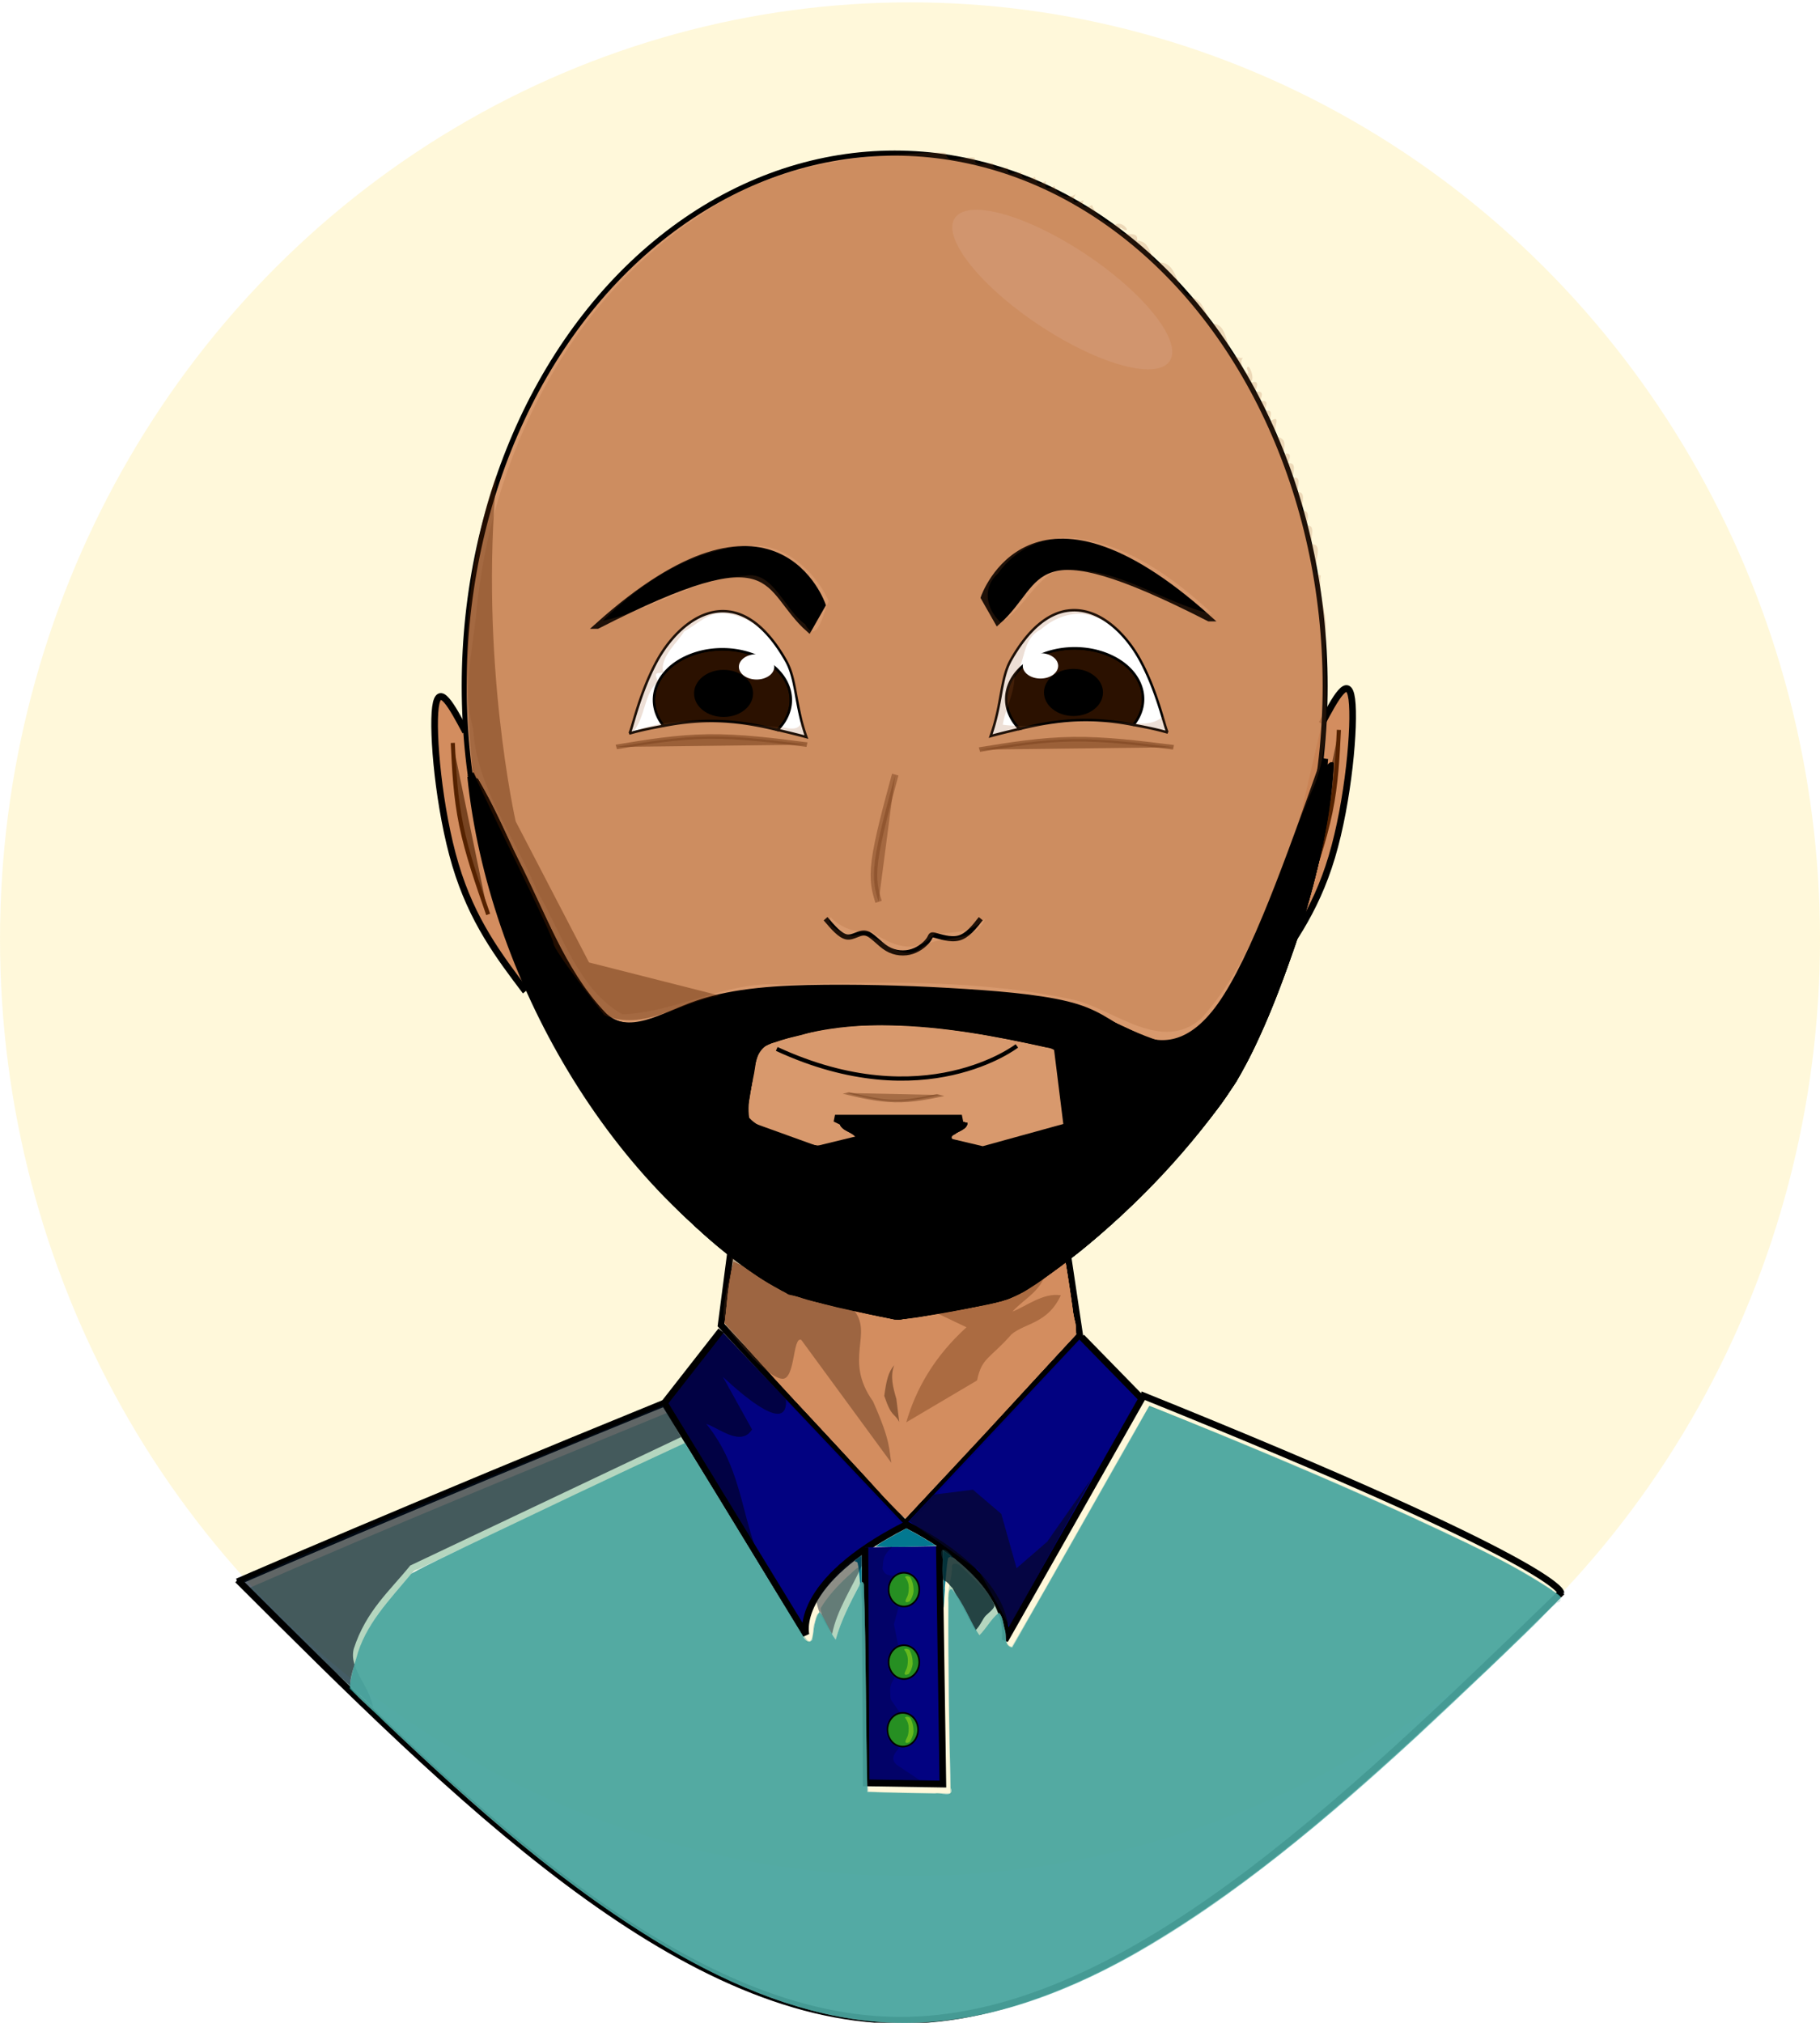 <?xml version="1.0" encoding="UTF-8" standalone="no"?>
<!-- Created with Inkscape (http://www.inkscape.org/) -->

<svg
   xmlns:dc="http://purl.org/dc/elements/1.1/"
   xmlns:cc="http://creativecommons.org/ns#"
   xmlns:rdf="http://www.w3.org/1999/02/22-rdf-syntax-ns#"
   xmlns:svg="http://www.w3.org/2000/svg"
   xmlns="http://www.w3.org/2000/svg"
   xmlns:sodipodi="http://sodipodi.sourceforge.net/DTD/sodipodi-0.dtd"
   xmlns:inkscape="http://www.inkscape.org/namespaces/inkscape"
   width="45mm"
   height="50.014mm"
   viewBox="0 0 45 50.014"
   version="1.1"
   id="svg8"
   inkscape:version="0.92.4 (5da689c313, 2019-01-14)"
   sodipodi:docname="CB_Illustration.svg">
  <defs
     id="defs2">
    <inkscape:path-effect
       effect="bspline"
       id="path-effect964"
       is_visible="true"
       weight="33.333"
       steps="2"
       helper_size="0"
       apply_no_weight="true"
       apply_with_weight="true"
       only_selected="false" />
    <inkscape:path-effect
       effect="bspline"
       id="path-effect1162"
       is_visible="true"
       weight="33.333"
       steps="2"
       helper_size="0"
       apply_no_weight="true"
       apply_with_weight="true"
       only_selected="false" />
    <inkscape:path-effect
       effect="bspline"
       id="path-effect1122"
       is_visible="true"
       weight="33.333"
       steps="2"
       helper_size="0"
       apply_no_weight="true"
       apply_with_weight="true"
       only_selected="false" />
    <inkscape:path-effect
       effect="bspline"
       id="path-effect1118"
       is_visible="true"
       weight="33.333"
       steps="2"
       helper_size="0"
       apply_no_weight="true"
       apply_with_weight="true"
       only_selected="false" />
    <inkscape:path-effect
       effect="bspline"
       id="path-effect1110"
       is_visible="true"
       weight="33.333"
       steps="2"
       helper_size="0"
       apply_no_weight="true"
       apply_with_weight="true"
       only_selected="false" />
    <inkscape:path-effect
       effect="bspline"
       id="path-effect978"
       is_visible="true"
       weight="33.333"
       steps="2"
       helper_size="0"
       apply_no_weight="true"
       apply_with_weight="true"
       only_selected="false" />
    <inkscape:path-effect
       effect="bspline"
       id="path-effect974"
       is_visible="true"
       weight="33.333"
       steps="2"
       helper_size="0"
       apply_no_weight="true"
       apply_with_weight="true"
       only_selected="false" />
    <inkscape:path-effect
       effect="bspline"
       id="path-effect952"
       is_visible="true"
       weight="33.333"
       steps="2"
       helper_size="0"
       apply_no_weight="true"
       apply_with_weight="true"
       only_selected="false" />
    <inkscape:path-effect
       effect="bspline"
       id="path-effect841"
       is_visible="true"
       weight="33.333"
       steps="2"
       helper_size="0"
       apply_no_weight="true"
       apply_with_weight="true"
       only_selected="false" />
    <inkscape:path-effect
       effect="bspline"
       id="path-effect952-5"
       is_visible="true"
       weight="33.333"
       steps="2"
       helper_size="0"
       apply_no_weight="true"
       apply_with_weight="true"
       only_selected="false" />
    <inkscape:path-effect
       effect="bspline"
       id="path-effect952-7"
       is_visible="true"
       weight="33.333"
       steps="2"
       helper_size="0"
       apply_no_weight="true"
       apply_with_weight="true"
       only_selected="false" />
    <inkscape:path-effect
       effect="bspline"
       id="path-effect1110-0"
       is_visible="true"
       weight="33.333"
       steps="2"
       helper_size="0"
       apply_no_weight="true"
       apply_with_weight="true"
       only_selected="false" />
    <inkscape:path-effect
       effect="bspline"
       id="path-effect1118-2"
       is_visible="true"
       weight="33.333"
       steps="2"
       helper_size="0"
       apply_no_weight="true"
       apply_with_weight="true"
       only_selected="false" />
    <inkscape:path-effect
       effect="bspline"
       id="path-effect1162-0"
       is_visible="true"
       weight="33.333"
       steps="2"
       helper_size="0"
       apply_no_weight="true"
       apply_with_weight="true"
       only_selected="false" />
    <inkscape:path-effect
       effect="bspline"
       id="path-effect1162-0-5"
       is_visible="true"
       weight="33.333"
       steps="2"
       helper_size="0"
       apply_no_weight="true"
       apply_with_weight="true"
       only_selected="false" />
    <inkscape:path-effect
       effect="bspline"
       id="path-effect1162-0-5-8"
       is_visible="true"
       weight="33.333"
       steps="2"
       helper_size="0"
       apply_no_weight="true"
       apply_with_weight="true"
       only_selected="false" />
    <filter
       inkscape:collect="always"
       style="color-interpolation-filters:sRGB"
       id="filter1016"
       x="-0.002"
       width="1.004"
       y="-0.001"
       height="1.002">
      <feGaussianBlur
         inkscape:collect="always"
         stdDeviation="0.001"
         id="feGaussianBlur1018" />
    </filter>
  </defs>
  <sodipodi:namedview
     id="base"
     pagecolor="#ffffff"
     bordercolor="#666666"
     borderopacity="1.0"
     inkscape:pageopacity="0.0"
     inkscape:pageshadow="2"
     inkscape:zoom="2.8284272"
     inkscape:cx="97.820694"
     inkscape:cy="58.865217"
     inkscape:document-units="mm"
     inkscape:current-layer="layer1"
     showgrid="false"
     inkscape:snap-global="true"
     inkscape:window-width="1920"
     inkscape:window-height="1017"
     inkscape:window-x="-8"
     inkscape:window-y="-8"
     inkscape:window-maximized="1"
     inkscape:pagecheckerboard="false" />
  <g
     inkscape:groupmode="layer"
     id="layer3"
     inkscape:label="Layer 3"
     transform="translate(16.462,-118.809)" />
  <g
     inkscape:groupmode="layer"
     id="layer2"
     inkscape:label="Layer 2"
     style="opacity:0.818"
     transform="translate(16.462,-118.809)" />
  <g
     inkscape:label="Layer 1"
     inkscape:groupmode="layer"
     id="layer1"
     transform="translate(16.462,-118.809)">
    <g
       id="g1418"
       transform="matrix(1.8,0,0,1.43,13.17,-72.53)">
      <ellipse
         ry="16.2"
         rx="12.5"
         cy="150.044"
         cx="-3.962"
         id="path914"
         style="opacity:0.189;fill:#ffdc3e;fill-opacity:1;fill-rule:nonzero;stroke:none;stroke-width:0.453;stroke-linecap:round;stroke-linejoin:round;stroke-miterlimit:4;stroke-dasharray:none;stroke-opacity:1" />
      <g
         transform="matrix(0.343,0,0,0.442,-39.925,98.07)"
         id="g1009"
         style="opacity:1">
        <path
           style="opacity:0.324;fill:#1b8f87;fill-opacity:1;fill-rule:nonzero;stroke:none;stroke-width:0.474;stroke-linecap:round;stroke-linejoin:round;stroke-miterlimit:4;stroke-dasharray:none;stroke-opacity:1"
           d="m 431.75,512.688 c -6.966,11.794 -13.717,23.734 -20.717,35.499 -1.248,-0.323 -0.684,-1.935 -1.021,-2.853 -0.899,-3.796 -3.964,-6.522 -6.714,-9.061 -0.393,-0.44 -1.525,-0.604 -1.276,0.318 -0.114,1.715 -0.801,3.32 -0.615,5.061 -0.058,9.394 0.157,18.788 0.339,28.18 -4.129,-0.113 -8.323,-0.027 -12.413,-0.3 -0.349,-5.261 -0.114,-10.558 -0.195,-15.833 -0.069,-2.587 0.107,-5.247 -0.198,-7.79 -0.322,-1.328 -0.017,-2.916 -0.05,-4.336 -0.09,-0.908 0.321,-2.476 -0.064,-2.995 -0.448,0.405 -0.793,-0.168 -0.21,-0.24 0.555,0.122 0.411,-0.885 -0.104,-0.61 -0.069,-0.482 -0.119,-1.614 -0.909,-1.135 -1.971,1.691 -3.952,3.502 -5.336,5.719 -0.328,0.321 0.185,0.932 0.035,1.124 -0.756,-0.767 -0.91,0.721 -1.079,1.203 -0.389,0.85 -0.015,2.048 -0.682,2.726 -0.651,0.006 -0.832,-1.034 -1.271,-1.422 -6.932,-10.669 -13.512,-21.562 -20.359,-32.285 -20.992,8.436 -42.005,16.829 -62.811,25.715 -0.614,0.228 0.385,0.832 0.527,1.115 15.985,15.407 31.762,31.219 49.855,44.193 8.265,5.873 17.059,11.119 26.529,14.8 9.021,3.402 18.817,5.221 28.443,3.877 14.647,-1.869 28.005,-8.969 40.062,-17.162 17.327,-11.906 32.685,-26.358 47.959,-40.728 1.357,-1.204 2.597,-2.731 3.975,-3.797 0.795,-0.147 0.621,-1.109 -0.027,-1.368 -5.434,-3.784 -11.545,-6.451 -17.5,-9.294 -13.886,-6.334 -28.002,-12.162 -42.232,-17.674 -0.643,-0.217 -1.276,-0.503 -1.94,-0.645 z m -110.547,24.109 c 0.03,0.313 -1.056,0.469 -0.355,0.101 0.111,-0.049 0.23,-0.113 0.355,-0.101 z m 172.769,4.234 c -0.037,0.309 -0.849,0.785 -0.341,0.254 0.112,-0.083 0.214,-0.197 0.341,-0.254 z"
           id="path970"
           inkscape:connector-curvature="0"
           transform="scale(0.265)" />
        <path
           style="fill:none;stroke:#000000;stroke-width:0.265px;stroke-linecap:butt;stroke-linejoin:miter;stroke-opacity:1"
           d="m 97.66,129.852 -0.378,2.835 7.371,7.771 6.993,-7.371 -0.512,-3.346"
           id="path1718"
           inkscape:connector-curvature="0"
           sodipodi:nodetypes="ccccc" />
        <path
           style="fill:#000080;fill-opacity:0.99;stroke:#000000;stroke-width:0.265px;stroke-linecap:butt;stroke-linejoin:miter;stroke-opacity:1"
           d="m 104.652,140.513 c -4.536,2.268 -3.969,4.291 -3.969,4.291 l -5.67,-9.071 2.268,-2.835"
           id="path1720"
           inkscape:connector-curvature="0"
           sodipodi:nodetypes="cccc" />
        <path
           style="fill:#000080;fill-opacity:0.99;stroke:#000000;stroke-width:0.265px;stroke-linecap:butt;stroke-linejoin:miter;stroke-opacity:1"
           d="m 104.681,140.477 c 4.536,2.268 3.969,4.536 3.969,4.536 l 5.481,-9.449 -2.41,-2.41"
           id="path1720-4"
           inkscape:connector-curvature="0"
           sodipodi:nodetypes="cccc" />
        <path
           style="fill:none;stroke:#000000;stroke-width:0.265px;stroke-linecap:butt;stroke-linejoin:miter;stroke-opacity:1"
           d="m 95.014,135.733 c -10.205,4.063 -17.103,6.993 -17.103,6.993"
           id="path1737"
           inkscape:connector-curvature="0" />
        <path
           style="fill:none;stroke:#000000;stroke-width:0.265px;stroke-linecap:butt;stroke-linejoin:miter;stroke-opacity:1"
           d="m 114.077,135.403 c 16.972,6.682 16.838,7.751 16.838,7.751"
           id="path1739"
           inkscape:connector-curvature="0" />
        <path
           style="fill:#000080;fill-opacity:0.99;stroke:#000000;stroke-width:0.265px;stroke-linecap:butt;stroke-linejoin:miter;stroke-opacity:1"
           d="m 103.046,141.379 0.047,9.213 3.071,0.047 -0.142,-9.308"
           id="path1766"
           inkscape:connector-curvature="0" />
        <ellipse
           style="opacity:1;fill:#279022;fill-opacity:0.99;fill-rule:nonzero;stroke:#000000;stroke-width:0.065;stroke-linecap:round;stroke-linejoin:round;stroke-miterlimit:4;stroke-dasharray:none;stroke-opacity:1"
           id="path1768"
           cx="104.605"
           cy="143.033"
           rx="0.614"
           ry="0.661" />
        <ellipse
           style="opacity:1;fill:#279022;fill-opacity:0.99;fill-rule:nonzero;stroke:#000000;stroke-width:0.065;stroke-linecap:round;stroke-linejoin:round;stroke-miterlimit:4;stroke-dasharray:none;stroke-opacity:1"
           id="path1768-6"
           cx="104.605"
           cy="145.868"
           rx="0.614"
           ry="0.661" />
        <ellipse
           style="opacity:1;fill:#279022;fill-opacity:0.99;fill-rule:nonzero;stroke:#000000;stroke-width:0.065;stroke-linecap:round;stroke-linejoin:round;stroke-miterlimit:4;stroke-dasharray:none;stroke-opacity:1"
           id="path1768-9"
           cx="104.558"
           cy="148.513"
           rx="0.614"
           ry="0.661" />
        <path
           style="opacity:1;fill:#d38d5f;fill-opacity:0.99;fill-rule:nonzero;stroke:none;stroke-width:0.016;stroke-linecap:round;stroke-linejoin:round;stroke-miterlimit:4;stroke-dasharray:none;stroke-opacity:1"
           d="m 111.014,129.992 c -1.058,0.666 -2.039,1.576 -3.333,1.731 -1.215,0.219 -2.433,0.512 -3.665,0.58 -1.461,-0.284 -2.946,-0.53 -4.348,-1.042 -0.679,-0.25 -1.257,-0.765 -1.885,-1.06 -0.145,0.798 -0.233,1.604 -0.347,2.406 2.376,2.558 4.775,5.096 7.216,7.591 2.306,-2.339 4.556,-4.737 6.773,-7.162 -0.037,-0.958 -0.241,-1.941 -0.375,-2.904 -0.02,-0.033 -0.006,-0.119 -0.036,-0.142 z"
           id="path896"
           inkscape:connector-curvature="0" />
        <path
           style="opacity:1;fill:#d38d5f;fill-opacity:0.99;fill-rule:nonzero;stroke:none;stroke-width:0.016;stroke-linecap:round;stroke-linejoin:round;stroke-miterlimit:4;stroke-dasharray:none;stroke-opacity:1"
           d="m 111.021,129.994 c -1.072,0.636 -2.055,1.519 -3.334,1.708 -1.223,0.241 -2.457,0.497 -3.695,0.604 -1.646,-0.403 -3.389,-0.567 -4.913,-1.353 -0.437,-0.203 -0.819,-0.608 -1.281,-0.712 -0.242,0.735 -0.272,1.545 -0.357,2.316 1.618,1.923 3.418,3.692 5.128,5.535 0.701,0.707 1.346,1.494 2.089,2.146 2.176,-2.227 4.314,-4.493 6.434,-6.774 0.115,-0.119 0.083,-0.192 0.256,-0.316 0.342,-0.266 -0.018,-0.772 0.011,-1.145 -0.112,-0.667 -0.188,-1.361 -0.339,-2.01 z"
           id="path898"
           inkscape:connector-curvature="0" />
        <path
           style="opacity:1;fill:#d38d5f;fill-opacity:0.99;fill-rule:nonzero;stroke:none;stroke-width:0.001;stroke-linecap:round;stroke-linejoin:round;stroke-miterlimit:4;stroke-dasharray:none;stroke-opacity:1"
           d="m 111.485,132.96 c -0.025,0.037 -0.036,0.084 -0.067,0.118 -0.056,0.073 -0.144,0.113 -0.194,0.192 -0.036,0.054 -0.067,0.112 -0.103,0.165 0.008,0.008 0.018,-0.015 0.025,-0.019 0.116,-0.121 0.234,-0.24 0.345,-0.366 0.02,-0.022 0.003,-0.053 -5.3e-4,-0.079 -0.002,-0.003 -0.002,-0.01 -0.006,-0.012 z"
           id="path900"
           inkscape:connector-curvature="0" />
        <path
           style="opacity:1;fill:#d38d5f;fill-opacity:0.99;fill-rule:nonzero;stroke:none;stroke-width:0.001;stroke-linecap:round;stroke-linejoin:round;stroke-miterlimit:4;stroke-dasharray:none;stroke-opacity:1"
           d="m 111.024,129.924 c -0.098,0.071 -0.193,0.144 -0.291,0.215 -0.142,0.104 -0.287,0.204 -0.43,0.306 -0.01,0.009 -0.025,0.015 -0.031,0.026 0.009,-2.7e-4 0.018,-0.011 0.027,-0.015 0.198,-0.133 0.399,-0.262 0.6,-0.39 0.038,-0.024 0.076,-0.05 0.115,-0.073 0.015,0.007 0.015,0.028 0.019,0.042 0.008,0.042 0.014,0.085 0.028,0.125 0.006,-0.002 -5.3e-4,-0.013 5.3e-4,-0.017 -0.011,-0.073 -0.021,-0.146 -0.034,-0.218 -5.3e-4,-8e-4 -0.001,-0.002 -0.003,-0.002 z"
           id="path902"
           inkscape:connector-curvature="0" />
        <path
           style="opacity:1;fill:#d38d5f;fill-opacity:0.99;fill-rule:nonzero;stroke:none;stroke-width:0.003;stroke-linecap:round;stroke-linejoin:round;stroke-miterlimit:4;stroke-dasharray:none;stroke-opacity:1"
           d="m 111.02,129.936 c -0.135,0.071 -0.249,0.181 -0.377,0.265 -0.656,0.468 -1.321,0.941 -2.068,1.253 -0.49,0.205 -1.023,0.268 -1.539,0.378 -0.951,0.186 -1.906,0.357 -2.87,0.461 -0.203,0.026 -0.399,-0.052 -0.597,-0.084 -1.17,-0.254 -2.358,-0.448 -3.496,-0.832 -0.514,-0.174 -1.008,-0.406 -1.461,-0.706 -0.166,-0.102 -0.325,-0.221 -0.494,-0.314 -0.01,0.007 -0.023,-0.035 -0.045,-0.025 -0.1,-0.03 -0.192,-0.093 -0.288,-0.121 -0.031,0.087 -0.024,0.196 -0.071,0.273 -0.011,0.018 0.012,0.053 -0.017,0.064 -0.062,0.362 -0.131,0.724 -0.164,1.09 -0.032,0.33 -0.07,0.66 -0.109,0.988 0.05,0.016 0.087,0.084 0.131,0.119 0.294,0.309 0.587,0.62 0.862,0.947 0.803,0.869 1.612,1.731 2.432,2.585 1.006,1.055 2.01,2.113 3.003,3.18 0.258,0.258 0.508,0.528 0.785,0.764 0.044,0.046 0.082,-0.043 0.117,-0.061 0.02,-0.022 0.077,-0.096 0.077,-0.085 -0.024,0.015 0.058,-0.062 0.07,-0.075 0.562,-0.573 1.111,-1.158 1.669,-1.735 1.658,-1.723 3.283,-3.478 4.93,-5.212 -5.3e-4,-0.199 -0.005,-0.399 -0.066,-0.591 -0.081,-0.368 -0.112,-0.744 -0.176,-1.115 -0.07,-0.469 -0.151,-0.939 -0.225,-1.406 -0.003,-0.003 -0.008,-0.004 -0.013,-0.004 z"
           id="path904"
           inkscape:connector-curvature="0" />
        <path
           style="opacity:1;fill:#d38d5f;fill-opacity:0.99;fill-rule:nonzero;stroke:none;stroke-width:0.003;stroke-linecap:round;stroke-linejoin:round;stroke-miterlimit:4;stroke-dasharray:none;stroke-opacity:1"
           d="m 111.02,129.936 c -0.135,0.071 -0.249,0.181 -0.377,0.265 -0.656,0.468 -1.321,0.941 -2.068,1.253 -0.49,0.205 -1.023,0.268 -1.539,0.378 -0.951,0.186 -1.906,0.357 -2.87,0.461 -0.203,0.026 -0.399,-0.052 -0.597,-0.084 -1.17,-0.254 -2.358,-0.448 -3.496,-0.832 -0.514,-0.174 -1.008,-0.406 -1.461,-0.706 -0.166,-0.102 -0.325,-0.221 -0.494,-0.314 -0.01,0.007 -0.023,-0.035 -0.045,-0.025 -0.1,-0.03 -0.192,-0.093 -0.288,-0.121 -0.031,0.087 -0.024,0.196 -0.071,0.273 -0.011,0.018 0.012,0.053 -0.017,0.064 -0.062,0.362 -0.131,0.724 -0.164,1.09 -0.032,0.33 -0.07,0.66 -0.109,0.988 0.05,0.016 0.087,0.084 0.131,0.119 0.294,0.309 0.587,0.62 0.862,0.947 0.803,0.869 1.612,1.731 2.432,2.585 1.006,1.055 2.01,2.113 3.003,3.18 0.258,0.258 0.508,0.528 0.785,0.764 0.044,0.046 0.082,-0.043 0.117,-0.061 0.02,-0.022 0.077,-0.096 0.077,-0.085 -0.024,0.015 0.058,-0.062 0.07,-0.075 0.562,-0.573 1.205,-1.3 1.763,-1.876 1.658,-1.723 3.188,-3.336 4.835,-5.071 -5.3e-4,-0.199 -0.005,-0.399 -0.066,-0.591 -0.081,-0.368 -0.112,-0.744 -0.176,-1.115 -0.07,-0.469 -0.151,-0.939 -0.225,-1.406 -0.003,-0.003 -0.008,-0.004 -0.013,-0.004 z"
           id="path906"
           inkscape:connector-curvature="0"
           sodipodi:nodetypes="cccccccccccccccccccccccccccccc" />
        <path
           style="opacity:1;fill:#00778f;fill-opacity:0.99;fill-rule:nonzero;stroke:none;stroke-width:0.023;stroke-linecap:round;stroke-linejoin:round;stroke-miterlimit:4;stroke-dasharray:none;stroke-opacity:1"
           d="m 104.318,140.843 c -0.283,0.162 -0.59,0.302 -0.844,0.504 0.807,0.033 1.618,0.003 2.426,-0.032 -0.393,-0.238 -0.791,-0.468 -1.201,-0.676 -0.127,0.068 -0.254,0.136 -0.381,0.204 z"
           id="path981"
           inkscape:connector-curvature="0" />
        <path
           style="opacity:1;fill:#00778f;fill-opacity:0.99;fill-rule:nonzero;stroke:none;stroke-width:0.023;stroke-linecap:round;stroke-linejoin:round;stroke-miterlimit:4;stroke-dasharray:none;stroke-opacity:1"
           d="m 106.175,141.516 c -0.029,0.47 0.016,0.944 0.013,1.416 -0.013,0.078 0.054,0.082 0.052,0.004 0.053,-0.376 0.058,-0.763 0.133,-1.135 0.03,-0.044 0.169,-0.054 0.063,-0.111 -0.085,-0.06 -0.167,-0.133 -0.262,-0.174 z"
           id="path985"
           inkscape:connector-curvature="0" />
        <path
           style="opacity:1;fill:#00778f;fill-opacity:0.99;fill-rule:nonzero;stroke:none;stroke-width:0.003;stroke-linecap:round;stroke-linejoin:round;stroke-miterlimit:4;stroke-dasharray:none;stroke-opacity:1"
           d="m 106.249,142.908 c -0.012,0.012 -0.006,0.034 -0.011,0.05 -7.9e-4,0.018 -0.019,0.046 -0.038,0.031 -0.009,-0.005 -0.008,-0.021 -0.017,-0.024 -0.006,0.036 -1.8e-4,0.074 -0.002,0.112 0.004,0.219 0.006,0.439 0.011,0.658 0.011,-0.002 0.005,-0.02 0.008,-0.028 0.013,-0.261 0.031,-0.522 0.05,-0.783 -0.001,-0.004 0.003,-0.013 -0.002,-0.015 z"
           id="path987"
           inkscape:connector-curvature="0" />
        <path
           style="opacity:1;fill:#00778f;fill-opacity:0.99;fill-rule:nonzero;stroke:none;stroke-width:0.004;stroke-linecap:round;stroke-linejoin:round;stroke-miterlimit:4;stroke-dasharray:none;stroke-opacity:1"
           d="m 106.471,141.71 c 0.003,0.011 0.008,0.025 -0.005,0.034 -0.014,0.016 0.019,0.011 0.026,0.018 0.032,0.01 0.062,0.031 0.095,0.037 -0.015,-0.021 -0.043,-0.035 -0.063,-0.053 -0.017,-0.012 -0.034,-0.026 -0.052,-0.035 z"
           id="path989"
           inkscape:connector-curvature="0" />
        <path
           style="opacity:1;fill:#00778f;fill-opacity:0.99;fill-rule:nonzero;stroke:none;stroke-width:0.017;stroke-linecap:round;stroke-linejoin:round;stroke-miterlimit:4;stroke-dasharray:none;stroke-opacity:1"
           d="m 102.866,141.728 c -0.08,0.06 -0.182,0.116 -0.236,0.197 0.051,0.014 0.12,0.019 0.125,0.091 0.07,0.3 0.064,0.617 0.126,0.916 0.045,0.013 0.012,-0.102 0.026,-0.129 0.009,-0.368 0.004,-0.737 0.005,-1.105 -0.015,0.01 -0.031,0.02 -0.046,0.03 z"
           id="path991"
           inkscape:connector-curvature="0" />
        <path
           style="opacity:1;fill:#00778f;fill-opacity:0.99;fill-rule:nonzero;stroke:none;stroke-width:0.002;stroke-linecap:round;stroke-linejoin:round;stroke-miterlimit:4;stroke-dasharray:none;stroke-opacity:1"
           d="m 102.915,142.295 c -0.004,0.076 -0.003,0.153 -0.004,0.229 -8e-4,0.128 -0.005,0.256 -0.007,0.384 0.001,0.011 -0.01,0.029 -0.022,0.023 -0.008,-0.019 -0.007,-0.041 -0.016,-0.058 -0.004,0.004 2.4e-4,0.014 -5.3e-4,0.02 0.021,0.225 0.039,0.451 0.054,0.677 0.002,0.01 0.004,-0.003 0.003,-0.006 0.002,-0.136 -7.9e-4,-0.271 -7.9e-4,-0.407 -0.002,-0.282 -0.002,-0.564 -0.006,-0.847 -5.3e-4,-0.005 9e-5,-0.011 -0.001,-0.015 z"
           id="path994"
           inkscape:connector-curvature="0" />
        <path
           style="opacity:0.412;fill:#502d16;fill-opacity:0.99;stroke:none;stroke-width:0.1;stroke-linecap:butt;stroke-linejoin:miter;stroke-miterlimit:4;stroke-dasharray:none;stroke-opacity:1"
           d="m 102.565,132.061 c 0.855,0.952 -0.407,1.948 0.802,3.608 0.74,1.619 0.629,1.896 0.735,2.405 l -3.608,-4.811 c -0.352,-0.159 -0.233,1.573 -0.77,1.52 -0.699,-0.069 -2.115,-1.851 -2.236,-2.063 -0.228,-0.403 -0.023,-1.19 0.062,-1.662 0.05,-0.277 0.304,-0.931 0.037,-1.269 z"
           id="path998"
           inkscape:connector-curvature="0"
           sodipodi:nodetypes="ccccssscc" />
        <path
           style="opacity:0.527;fill:#502d16;fill-opacity:0.99;stroke:none;stroke-width:0.265px;stroke-linecap:butt;stroke-linejoin:miter;stroke-opacity:1"
           d="m 104.218,134.25 c -0.243,0.272 -0.318,0.611 -0.401,1.203 0.3,0.865 0.381,0.633 0.601,1.019 l -0.117,-0.902 c -0.13,-0.44 -0.258,-0.88 -0.084,-1.32 z"
           id="path1000"
           inkscape:connector-curvature="0"
           sodipodi:nodetypes="ccccc" />
        <path
           style="opacity:0.318;fill:#552200;fill-opacity:0.99;stroke:none;stroke-width:0.265px;stroke-linecap:butt;stroke-linejoin:miter;stroke-opacity:1"
           d="m 105.692,132.108 2.835,-0.567 0.945,-0.52 0.85,-0.591 c -0.104,0.877 -0.873,1.185 -1.37,1.725 0.519,-0.19 1.235,-0.752 1.936,-0.638 -0.528,1.123 -1.456,1.084 -1.984,1.536 -0.852,0.949 -1.186,0.897 -1.37,1.795 l -2.837,1.639 c 0.394,-1.321 1.128,-2.575 2.412,-3.718 z"
           id="path1002"
           inkscape:connector-curvature="0"
           sodipodi:nodetypes="ccccccccccc" />
        <path
           style="opacity:0.473;fill:#010101;fill-opacity:1;stroke:none;stroke-width:0.265px;stroke-linecap:butt;stroke-linejoin:miter;stroke-opacity:1"
           d="m 99.88,135.587 c 0.092,1.337 -1.556,-6.2e-4 -2.528,-0.88 l 1.171,2.06 c -0.444,0.682 -1.296,-0.038 -1.832,-0.218 1.329,1.606 1.382,3.313 1.998,4.919 l -3.534,-5.723 2.197,-2.811 z"
           id="path1004"
           inkscape:connector-curvature="0"
           sodipodi:nodetypes="cccccccc" />
        <path
           style="opacity:0.716;fill:#07072b;fill-opacity:0.99;stroke:none;stroke-width:0.265px;stroke-linecap:butt;stroke-linejoin:miter;stroke-opacity:1"
           d="m 105.81,139.313 1.559,-0.189 1.134,0.945 0.614,2.126 1.228,-1.039 1.795,-2.504 -3.307,5.811 -1.228,-2.173 -2.788,-1.937 z"
           id="path1006"
           inkscape:connector-curvature="0" />
        <path
           style="opacity:0.635;fill:#021122;fill-opacity:0.99;stroke:none;stroke-width:0.266px;stroke-linecap:butt;stroke-linejoin:miter;stroke-opacity:1"
           d="m 95.68,137.064 -10.847,5.026 c -0.818,0.992 -1.774,1.776 -2.263,3.263 -0.194,0.786 0.619,1.408 0.773,2.281 -0.678,-0.681 -2.757,-2.371 -5.287,-4.884 5.58,-2.458 11.258,-4.621 16.894,-6.913 z"
           id="path1008"
           inkscape:connector-curvature="0"
           sodipodi:nodetypes="ccccccc" />
        <path
           style="opacity:0.676;fill:#021122;fill-opacity:0.99;stroke:none;stroke-width:0.265px;stroke-linecap:butt;stroke-linejoin:miter;stroke-opacity:1;filter:url(#filter1016)"
           d="m 101.105,143.524 c 0.076,0.418 0.328,0.835 0.623,1.253 0.182,-0.934 0.8,-1.824 1.188,-2.676 l 0.012,-0.412 c -0.689,0.242 -1.616,1.349 -1.823,1.835 z"
           id="path1010"
           inkscape:connector-curvature="0"
           sodipodi:nodetypes="ccccc" />
        <path
           style="opacity:0.831;fill:#062428;fill-opacity:0.99;stroke:none;stroke-width:0.265px;stroke-linecap:butt;stroke-linejoin:miter;stroke-opacity:1"
           d="m 106.546,142.968 0.912,1.67 c 0.218,-0.206 0.298,-0.471 0.434,-0.597 0.183,-0.17 0.377,-0.304 0.327,-0.426 -0.229,-0.555 -0.933,-1.327 -1.65,-1.834 -0.282,-0.403 -0.607,-0.452 -0.409,0.069 -0.019,0.343 -0.062,0.28 0.011,0.8 0.234,0.106 0.25,0.212 0.375,0.318 z"
           id="path1020"
           inkscape:connector-curvature="0"
           sodipodi:nodetypes="ccsscccc" />
        <path
           style="opacity:0.196;fill:#000000;fill-opacity:0.99;stroke:none;stroke-width:0.265px;stroke-linecap:butt;stroke-linejoin:miter;stroke-opacity:1"
           d="m 104.14,141.374 c -0.439,0.344 -0.344,0.576 -0.392,0.838 0.085,0.283 0.276,0.247 0.444,0.281 l -0.258,0.479 0.052,0.353 0.215,0.296 0.187,0.098 -0.184,0.664 0.175,0.847 -0.374,0.367 -0.059,0.254 0.044,0.317 0.241,0.32 c -0.11,0.155 -0.197,0.323 -0.176,0.543 0.017,0.132 -0.026,0.264 0.09,0.396 l 0.303,0.425 -0.308,0.112 -0.196,0.263 -0.057,0.403 0.064,0.193 0.073,0.123 0.379,0.282 c -0.17,0.216 -0.372,0.431 -0.072,0.668 l 0.935,0.608 -2.03,-0.032 -0.05,-9.062 z"
           id="path1024"
           inkscape:connector-curvature="0"
           sodipodi:nodetypes="ccccccccccccccccccccccccccc" />
        <path
           style="fill:#66ba1f;fill-opacity:0.99;stroke:none;stroke-width:0.265px;stroke-linecap:butt;stroke-linejoin:miter;stroke-opacity:1"
           d="m 104.647,142.535 c 0.128,0.16 0.147,0.292 0.152,0.421 -0.005,0.331 -0.082,0.352 -0.129,0.503 -0.018,0.046 0.02,0.054 0.047,0.07 0.031,-0.008 0.056,-0.012 0.117,-0.035 0.069,-0.105 0.135,-0.216 0.158,-0.398 0.001,-0.183 -0.027,-0.366 -0.134,-0.55 -0.086,-0.05 -0.156,-0.055 -0.21,-0.012 z"
           id="path1026"
           inkscape:connector-curvature="0"
           sodipodi:nodetypes="cccccccc" />
        <path
           style="fill:#66ba1f;fill-opacity:0.99;stroke:none;stroke-width:0.265px;stroke-linecap:butt;stroke-linejoin:miter;stroke-opacity:1"
           d="m 104.611,145.375 c 0.128,0.16 0.147,0.292 0.152,0.421 -0.005,0.331 -0.082,0.352 -0.129,0.503 -0.018,0.046 0.02,0.054 0.047,0.07 0.031,-0.008 0.056,-0.012 0.117,-0.035 0.069,-0.105 0.135,-0.216 0.158,-0.398 10e-4,-0.183 -0.027,-0.366 -0.134,-0.55 -0.086,-0.05 -0.156,-0.055 -0.21,-0.012 z"
           id="path1026-0"
           inkscape:connector-curvature="0"
           sodipodi:nodetypes="cccccccc" />
        <path
           style="fill:#66ba1f;fill-opacity:0.99;stroke:none;stroke-width:0.265px;stroke-linecap:butt;stroke-linejoin:miter;stroke-opacity:1"
           d="m 104.644,148.037 c 0.128,0.16 0.147,0.292 0.152,0.421 -0.005,0.331 -0.082,0.352 -0.129,0.503 -0.018,0.046 0.02,0.054 0.047,0.07 0.031,-0.008 0.056,-0.012 0.117,-0.035 0.069,-0.105 0.135,-0.216 0.158,-0.398 0.001,-0.183 -0.027,-0.366 -0.134,-0.55 -0.086,-0.05 -0.156,-0.055 -0.21,-0.012 z"
           id="path1026-4"
           inkscape:connector-curvature="0"
           sodipodi:nodetypes="cccccccc" />
        <path
           style="fill:none;stroke:#000000;stroke-width:0.265px;stroke-linecap:butt;stroke-linejoin:miter;stroke-opacity:1"
           d="m 77.922,142.652 c 8.793,8.575 17.586,17.15 26.426,17.228 8.84,0.078 17.727,-8.341 26.613,-16.76"
           id="path962"
           inkscape:connector-curvature="0"
           inkscape:path-effect="#path-effect964"
           inkscape:original-d="m 77.922431,142.65185 c 8.793432,8.57463 17.586601,17.14953 26.379499,25.72469 8.88698,-8.41926 17.77369,-16.83825 26.66014,-25.25697"
           sodipodi:nodetypes="ccc" />
        <path
           style="opacity:0.73;fill:#ffffff;fill-opacity:1;fill-rule:nonzero;stroke:none;stroke-width:0.474;stroke-linecap:round;stroke-linejoin:round;stroke-miterlimit:4;stroke-dasharray:none;stroke-opacity:1"
           d="m 431.776,512.829 c -2.873,4.693 -5.576,9.585 -8.387,14.353 -4.103,7.013 -8.13,14.129 -12.288,21.073 -1.36,0.067 -0.785,-1.662 -1.105,-2.491 -0.238,-0.832 -0.308,-1.965 -0.871,-2.578 -1.253,0.882 -1.918,2.397 -3.008,3.387 -1.454,-2.238 -2.371,-4.871 -4.151,-6.875 -0.604,-0.113 -0.268,1.009 -0.418,1.366 -0.179,8.701 0.061,17.408 0.201,26.109 0.012,0.912 0.067,1.823 0.168,2.73 -4.228,-0.109 -8.517,-0.061 -12.709,-0.305 -0.278,-10.194 -0.163,-20.404 -0.55,-30.591 -0.182,-0.921 -0.703,0.138 -0.87,0.489 -1.306,2.456 -2.562,4.961 -3.364,7.634 -0.978,-1.255 -1.526,-2.787 -2.383,-4.092 -0.734,0.769 -0.857,2.108 -1.024,3.162 0.158,0.684 -0.211,1.378 -0.975,1.332 -6.145,-9.795 -12.241,-19.698 -18.412,-29.429 -13.701,6.248 -27.341,12.631 -41.009,18.95 -3.361,3.832 -7.157,7.622 -8.577,12.674 -0.396,1.485 -1.125,3.013 -0.962,4.563 1.544,1.833 3.524,3.295 5.214,5.007 13.392,12.456 27.35,24.567 43.29,33.68 9.675,5.489 20.282,9.778 31.475,10.592 10.38,0.751 20.76,-1.773 30.203,-5.976 15.601,-6.968 29.25,-17.522 42.204,-28.51 10.523,-9.044 20.579,-18.61 30.686,-28.11 -3.554,-2.864 -7.775,-4.747 -11.798,-6.849 -15.868,-7.667 -32.238,-14.233 -48.615,-20.718 -0.644,-0.203 -1.283,-0.543 -1.966,-0.578 z"
           id="path966"
           inkscape:connector-curvature="0"
           transform="scale(0.265)" />
        <path
           style="opacity:0.73;fill:#1b8f87;fill-opacity:1;fill-rule:nonzero;stroke:none;stroke-width:0.474;stroke-linecap:round;stroke-linejoin:round;stroke-miterlimit:4;stroke-dasharray:none;stroke-opacity:1"
           d="m 431.152,513.781 c -6.689,11.492 -13.33,23.025 -20.05,34.493 -1.342,-0.108 -0.793,-1.823 -1.136,-2.704 -0.254,-0.753 -0.264,-1.921 -0.889,-2.4 -1.188,0.895 -1.904,2.354 -2.937,3.321 -1.511,-2.163 -2.381,-4.784 -4.12,-6.77 -0.609,-0.267 -0.44,0.904 -0.519,1.229 -0.07,9.361 0.062,18.726 0.309,28.083 0.572,1.508 -1.504,0.615 -2.371,0.818 -3.409,-0.075 -6.82,-0.117 -10.228,-0.237 -0.215,-10.192 -0.185,-20.391 -0.52,-30.58 -0.073,-0.694 -0.616,-0.356 -0.72,0.133 -1.376,2.558 -2.74,5.159 -3.549,7.962 -0.99,-1.252 -1.443,-2.893 -2.434,-4.1 -0.868,1.166 -0.835,2.755 -1.105,4.113 -0.556,0.712 -1.207,0.007 -1.418,-0.6 -5.971,-9.459 -11.851,-19.025 -17.827,-28.449 -11.076,4.994 -22.077,10.159 -33.097,15.277 -2.755,1.328 -5.565,2.559 -8.249,4.024 -3.252,3.796 -7.001,7.51 -8.321,12.494 -0.46,1.463 -0.9,2.95 -0.997,4.489 15.396,14.356 31.089,28.793 49.546,39.164 10.188,5.637 21.488,9.931 33.251,10.157 12.475,0.249 24.561,-4.041 35.379,-9.967 15.69,-8.663 29.536,-20.221 42.838,-32.133 7.412,-6.784 14.869,-13.532 21.997,-20.615 0.054,-0.51 -1.046,-0.802 -1.387,-1.206 -6.644,-4.284 -13.944,-7.414 -21.105,-10.714 -13.072,-5.83 -26.34,-11.208 -39.654,-16.457 -0.228,0.392 -0.456,0.783 -0.685,1.175 z"
           id="path968"
           inkscape:connector-curvature="0"
           transform="scale(0.265)" />
      </g>
      <g
         transform="matrix(0.343,0,0,0.442,-19.945,101.747)"
         id="g1716">
        <g
           id="g1670">
          <path
             sodipodi:nodetypes="cccc"
             inkscape:original-d="m 77.307709,95.077871 c -0.534274,-0.980252 -1.068814,-1.960241 -1.603618,-2.939965 0.267535,2.984244 0.534789,5.968571 0.801811,8.953524 1.069407,1.38071 2.138425,2.76153 3.207234,4.14268"
             inkscape:path-effect="#path-effect1110-0"
             inkscape:connector-curvature="0"
             id="path1108-2"
             d="m 77.308,95.078 c -0.535,-0.98 -1.069,-1.96 -1.203,-0.958 -0.134,1.002 0.134,3.987 0.802,6.169 0.668,2.183 1.737,3.564 2.806,4.945"
             style="fill:#d38d5f;stroke:#000000;stroke-width:0.265px;stroke-linecap:butt;stroke-linejoin:miter;stroke-opacity:1"
             transform="matrix(-1,0,0,1,140.396,5.762)" />
          <path
             sodipodi:nodetypes="ccc"
             inkscape:original-d="m 76.800037,95.515067 c 0.05172,1.053737 0.103199,2.108057 0.154425,3.16296 0.421387,1.182131 0.842075,2.363313 1.262984,3.546113"
             inkscape:path-effect="#path-effect1118-2"
             inkscape:connector-curvature="0"
             id="path1116-7"
             d="m 76.8,95.515 c 0.051,1.054 0.103,2.108 0.339,3.227 0.236,1.119 0.657,2.3 1.078,3.482"
             style="fill:#784421;stroke:#552200;stroke-width:0.165;stroke-linecap:butt;stroke-linejoin:miter;stroke-miterlimit:4;stroke-dasharray:none;stroke-opacity:1"
             transform="matrix(-1,0,0,1,140.573,5.564)" />
          <path
             transform="translate(-48.513,6.074)"
             sodipodi:nodetypes="cccc"
             inkscape:original-d="m 77.307709,95.077871 c -0.534274,-0.980252 -1.068814,-1.960241 -1.603618,-2.939965 0.267535,2.984244 0.534789,5.968571 0.801811,8.953524 1.069407,1.38071 2.138425,2.76153 3.207234,4.14268"
             inkscape:path-effect="#path-effect1110"
             inkscape:connector-curvature="0"
             id="path1108"
             d="m 77.308,95.078 c -0.535,-0.98 -1.069,-1.96 -1.203,-0.958 -0.134,1.002 0.134,3.987 0.802,6.169 0.668,2.183 1.737,3.564 2.806,4.945"
             style="fill:#d38d5f;stroke:#000000;stroke-width:0.265px;stroke-linecap:butt;stroke-linejoin:miter;stroke-opacity:1" />
          <ellipse
             cx="45.983"
             cy="99.364"
             rx="17.239"
             ry="20.848"
             id="path837"
             style="opacity:1;fill:#d38d5f;fill-opacity:0.886;fill-rule:nonzero;stroke:#000000;stroke-width:0.2;stroke-linecap:round;stroke-linejoin:round;stroke-miterlimit:4;stroke-dasharray:none;stroke-opacity:1" />
          <path
             transform="translate(-48.324,6.641)"
             sodipodi:nodetypes="ccccccccc"
             inkscape:original-d="m 91.539811,101.82643 c 0.289806,0.33382 0.579348,0.66791 0.868627,1.00226 0.245263,-0.24526 0.490262,-0.49026 0.734991,-0.73499 0.267531,0.35609 0.534786,0.71243 0.80181,1.06907 0.378922,0.022 0.757526,0.0443 1.135895,0.0668 0.245263,-0.22299 0.490256,-0.44571 0.73499,-0.66818 -0.04428,-0.0671 -0.08883,-0.13389 -0.133635,-0.20044 0.423443,0.15564 0.846596,0.31154 1.269532,0.46772 0.267548,-0.33437 0.534805,-0.66844 0.801808,-1.00226"
             inkscape:path-effect="#path-effect974"
             inkscape:connector-curvature="0"
             id="path972"
             d="m 91.54,101.826 c 0.29,0.334 0.579,0.668 0.846,0.713 0.267,0.044 0.512,-0.201 0.768,-0.145 0.256,0.056 0.523,0.412 0.846,0.601 0.323,0.189 0.702,0.212 1.014,0.111 0.312,-0.1 0.557,-0.323 0.657,-0.468 0.1,-0.145 0.056,-0.211 0.245,-0.167 0.189,0.045 0.613,0.201 0.958,0.111 0.345,-0.089 0.613,-0.423 0.88,-0.757"
             style="fill:none;stroke:#000000;stroke-width:0.2;stroke-linecap:butt;stroke-linejoin:miter;stroke-miterlimit:4;stroke-dasharray:none;stroke-opacity:1" />
          <g
             transform="translate(-48.513,6.074)"
             id="g1229">
            <path
               inkscape:connector-curvature="0"
               style="fill:#2b1100;stroke:#000000;stroke-width:0.098px;stroke-linecap:butt;stroke-linejoin:miter;stroke-opacity:1"
               d="m 89.807,95.007 a 2.74,1.984 0 0 0 0.051,-0.049 2.74,1.984 0 0 0 0.143,-0.169 2.74,1.984 0 0 0 0.119,-0.178 2.74,1.984 0 0 0 0.094,-0.187 2.74,1.984 0 0 0 0.068,-0.192 2.74,1.984 0 0 0 0.041,-0.196 2.74,1.984 0 0 0 0.013,-0.198 2.74,1.984 0 0 0 -0.007,-0.14 2.74,1.984 0 0 0 -0.033,-0.197 2.74,1.984 0 0 0 -0.06,-0.194 2.74,1.984 0 0 0 -0.086,-0.188 2.74,1.984 0 0 0 -0.112,-0.181 2.74,1.984 0 0 0 -0.136,-0.172 2.74,1.984 0 0 0 -0.159,-0.161 2.74,1.984 0 0 0 -0.181,-0.149 2.74,1.984 0 0 0 -0.201,-0.135 2.74,1.984 0 0 0 -0.218,-0.12 2.74,1.984 0 0 0 -0.233,-0.104 2.74,1.984 0 0 0 -0.247,-0.086 2.74,1.984 0 0 0 -0.257,-0.068 2.74,1.984 0 0 0 -0.265,-0.049 2.74,1.984 0 0 0 -0.271,-0.03 2.74,1.984 0 0 0 -0.274,-0.01 2.74,1.984 0 0 0 -0.194,0.005 2.74,1.984 0 0 0 -0.272,0.024 2.74,1.984 0 0 0 -0.267,0.043 2.74,1.984 0 0 0 -0.26,0.063 2.74,1.984 0 0 0 -0.25,0.081 2.74,1.984 0 0 0 -0.238,0.099 2.74,1.984 0 0 0 -0.223,0.115 2.74,1.984 0 0 0 -0.206,0.131 2.74,1.984 0 0 0 -0.187,0.145 2.74,1.984 0 0 0 -0.165,0.158 2.74,1.984 0 0 0 -0.143,0.169 2.74,1.984 0 0 0 -0.119,0.179 2.74,1.984 0 0 0 -0.094,0.186 2.74,1.984 0 0 0 -0.068,0.192 2.74,1.984 0 0 0 -0.041,0.196 2.74,1.984 0 0 0 -0.014,0.198 2.74,1.984 0 0 0 0.007,0.141 2.74,1.984 0 0 0 0.033,0.197 2.74,1.984 0 0 0 0.06,0.193 2.74,1.984 0 0 0 0.086,0.189 2.74,1.984 0 0 0 0.112,0.181 2.74,1.984 0 0 0 0.087,0.11 c 1.701,-0.324 3.006,-0.212 4.567,0.159 z"
               id="path993" />
            <path
               inkscape:connector-curvature="0"
               style="fill:#ffffff;stroke:#000000;stroke-width:0.098px;stroke-linecap:butt;stroke-linejoin:miter;stroke-opacity:1"
               d="m 87.939,90.39 c -1.215,-0.209 -2.334,0.789 -2.968,1.928 -0.73,1.312 -1.012,2.778 -1.105,2.831 0.515,-0.147 0.937,-0.219 1.375,-0.302 a 2.74,1.984 0 0 1 -0.087,-0.11 2.74,1.984 0 0 1 -0.112,-0.181 2.74,1.984 0 0 1 -0.086,-0.189 2.74,1.984 0 0 1 -0.06,-0.193 2.74,1.984 0 0 1 -0.033,-0.197 2.74,1.984 0 0 1 -0.007,-0.141 2.74,1.984 0 0 1 0.014,-0.198 2.74,1.984 0 0 1 0.041,-0.196 2.74,1.984 0 0 1 0.068,-0.192 2.74,1.984 0 0 1 0.094,-0.186 2.74,1.984 0 0 1 0.119,-0.179 2.74,1.984 0 0 1 0.143,-0.169 2.74,1.984 0 0 1 0.165,-0.158 2.74,1.984 0 0 1 0.187,-0.145 2.74,1.984 0 0 1 0.206,-0.131 2.74,1.984 0 0 1 0.223,-0.115 2.74,1.984 0 0 1 0.238,-0.099 2.74,1.984 0 0 1 0.25,-0.081 2.74,1.984 0 0 1 0.26,-0.063 2.74,1.984 0 0 1 0.267,-0.043 2.74,1.984 0 0 1 0.272,-0.024 2.74,1.984 0 0 1 0.194,-0.005 2.74,1.984 0 0 1 0.274,0.01 2.74,1.984 0 0 1 0.271,0.03 2.74,1.984 0 0 1 0.265,0.049 2.74,1.984 0 0 1 0.257,0.068 2.74,1.984 0 0 1 0.247,0.086 2.74,1.984 0 0 1 0.233,0.104 2.74,1.984 0 0 1 0.218,0.12 2.74,1.984 0 0 1 0.201,0.135 2.74,1.984 0 0 1 0.181,0.149 2.74,1.984 0 0 1 0.159,0.161 2.74,1.984 0 0 1 0.136,0.172 2.74,1.984 0 0 1 0.112,0.181 2.74,1.984 0 0 1 0.086,0.188 2.74,1.984 0 0 1 0.06,0.194 2.74,1.984 0 0 1 0.033,0.197 2.74,1.984 0 0 1 0.007,0.14 2.74,1.984 0 0 1 -0.013,0.198 2.74,1.984 0 0 1 -0.041,0.196 2.74,1.984 0 0 1 -0.068,0.192 2.74,1.984 0 0 1 -0.094,0.187 2.74,1.984 0 0 1 -0.119,0.178 2.74,1.984 0 0 1 -0.143,0.169 2.74,1.984 0 0 1 -0.051,0.049 c 0.373,0.089 0.73,0.169 1.152,0.282 -0.466,-1.286 -0.382,-2.242 -0.815,-2.986 -0.713,-1.226 -1.476,-1.786 -2.205,-1.912 z"
               id="path986" />
            <ellipse
               style="opacity:1;fill:#000000;fill-opacity:1;fill-rule:nonzero;stroke:none;stroke-width:0.184;stroke-linecap:round;stroke-linejoin:round;stroke-miterlimit:4;stroke-dasharray:none;stroke-opacity:1"
               id="path999"
               cx="87.644"
               cy="93.579"
               rx="1.182"
               ry="0.922" />
            <ellipse
               style="opacity:1;fill:#ffffff;fill-opacity:1;fill-rule:nonzero;stroke:none;stroke-width:0.294;stroke-linecap:round;stroke-linejoin:round;stroke-miterlimit:4;stroke-dasharray:none;stroke-opacity:1"
               id="path1001"
               cx="88.966"
               cy="92.539"
               rx="0.709"
               ry="0.496" />
          </g>
          <path
             inkscape:connector-curvature="0"
             id="path1090"
             d="m 41.26,113.561 c 5.924,2.677 9.616,-0.118 9.616,-0.118"
             style="fill:none;stroke:#000000;stroke-width:0.164px;stroke-linecap:butt;stroke-linejoin:miter;stroke-opacity:1" />
          <path
             transform="translate(-48.513,6.074)"
             sodipodi:nodetypes="ccc"
             inkscape:original-d="m 76.800037,95.515067 c 0.05172,1.053737 0.103199,2.108057 0.154425,3.16296 0.421387,1.182131 0.842075,2.363313 1.262984,3.546113"
             inkscape:path-effect="#path-effect1118"
             inkscape:connector-curvature="0"
             id="path1116"
             d="m 76.8,95.515 c 0.051,1.054 0.103,2.108 0.339,3.227 0.236,1.119 0.657,2.3 1.078,3.482"
             style="fill:#784421;stroke:#552200;stroke-width:0.165;stroke-linecap:butt;stroke-linejoin:miter;stroke-miterlimit:4;stroke-dasharray:none;stroke-opacity:1" />
          <path
             transform="matrix(0.907,0,0,0.679,-39.343,35.851)"
             sodipodi:nodetypes="ccc"
             inkscape:original-d="m 81.784476,97.048983 c 1.336994,-0.289955 2.672573,-0.579395 4.009039,-0.868821 1.470671,0.244869 2.940654,0.489931 4.40995,0.735188"
             inkscape:path-effect="#path-effect1162"
             inkscape:connector-curvature="0"
             id="path1160"
             d="m 81.784,97.049 c 1.337,-0.29 2.673,-0.579 4.076,-0.601 1.404,-0.022 2.874,0.223 4.343,0.468"
             style="opacity:0.642;fill:#784421;fill-opacity:1;stroke:#784421;stroke-width:0.265px;stroke-linecap:butt;stroke-linejoin:miter;stroke-opacity:1" />
          <path
             transform="matrix(0.923,0,0,0.678,-26.109,36.052)"
             sodipodi:nodetypes="ccc"
             inkscape:original-d="m 81.784476,97.048983 c 1.336994,-0.289955 2.672573,-0.579395 4.009039,-0.868821 1.470671,0.244869 2.940654,0.489931 4.40995,0.735188"
             inkscape:path-effect="#path-effect1162-0"
             inkscape:connector-curvature="0"
             id="path1160-1"
             d="m 81.784,97.049 c 1.337,-0.29 2.673,-0.579 4.076,-0.601 1.404,-0.022 2.874,0.223 4.343,0.468"
             style="opacity:0.642;fill:#784421;fill-opacity:1;stroke:#784421;stroke-width:0.265px;stroke-linecap:butt;stroke-linejoin:miter;stroke-opacity:1" />
          <path
             transform="rotate(98.427,61.401,84.505)"
             sodipodi:nodetypes="ccc"
             inkscape:original-d="m 81.784476,97.048983 c 1.298021,0.160834 2.593502,0.321539 3.892302,0.482842 0.375703,-0.184481 0.751397,-0.368588 1.127084,-0.552321"
             inkscape:path-effect="#path-effect1162-0-5"
             inkscape:connector-curvature="0"
             id="path1160-1-9"
             d="m 81.784,97.049 c 1.298,0.161 2.593,0.322 3.431,0.31 0.837,-0.012 1.213,-0.196 1.589,-0.38"
             style="opacity:0.527;fill:#784421;fill-opacity:1;stroke:#784421;stroke-width:0.265px;stroke-linecap:butt;stroke-linejoin:miter;stroke-opacity:1" />
          <path
             sodipodi:nodetypes="ccccc"
             inkscape:connector-curvature="0"
             id="path1202"
             d="M 58.571,96.723 C 51.439,90.461 49.543,95.903 49.543,95.903 l 0.558,0.959 v 0 c 1.883,-1.616 1.067,-3.832 8.469,-0.139 z"
             style="fill:#000000;fill-opacity:1;stroke:#000000;stroke-width:0.224px;stroke-linecap:butt;stroke-linejoin:miter;stroke-opacity:1" />
          <path
             sodipodi:nodetypes="ccccc"
             inkscape:connector-curvature="0"
             id="path1202-0"
             d="m 34.079,97.013 c 7.132,-6.262 9.028,-0.82 9.028,-0.82 l -0.558,0.959 v 0 c -1.883,-1.616 -1.067,-3.832 -8.469,-0.139 z"
             style="fill:#000000;fill-opacity:1;stroke:#000000;stroke-width:0.224px;stroke-linecap:butt;stroke-linejoin:miter;stroke-opacity:1" />
          <ellipse
             transform="matrix(0.825,0.565,-0.728,0.685,0,0)"
             ry="1.717"
             rx="5.117"
             cy="40.358"
             cx="99.485"
             id="path1219"
             style="opacity:0.642;fill:#deaa87;fill-opacity:1;fill-rule:nonzero;stroke:none;stroke-width:0.051;stroke-linecap:round;stroke-linejoin:round;stroke-miterlimit:4;stroke-dasharray:none;stroke-opacity:1" />
          <g
             id="g1229-1"
             transform="matrix(-1,0,0,1,140.788,6.036)">
            <path
               inkscape:connector-curvature="0"
               style="fill:#2b1100;stroke:#000000;stroke-width:0.098px;stroke-linecap:butt;stroke-linejoin:miter;stroke-opacity:1"
               d="m 89.807,95.007 a 2.74,1.984 0 0 0 0.051,-0.049 2.74,1.984 0 0 0 0.143,-0.169 2.74,1.984 0 0 0 0.119,-0.178 2.74,1.984 0 0 0 0.094,-0.187 2.74,1.984 0 0 0 0.068,-0.192 2.74,1.984 0 0 0 0.041,-0.196 2.74,1.984 0 0 0 0.013,-0.198 2.74,1.984 0 0 0 -0.007,-0.14 2.74,1.984 0 0 0 -0.033,-0.197 2.74,1.984 0 0 0 -0.06,-0.194 2.74,1.984 0 0 0 -0.086,-0.188 2.74,1.984 0 0 0 -0.112,-0.181 2.74,1.984 0 0 0 -0.136,-0.172 2.74,1.984 0 0 0 -0.159,-0.161 2.74,1.984 0 0 0 -0.181,-0.149 2.74,1.984 0 0 0 -0.201,-0.135 2.74,1.984 0 0 0 -0.218,-0.12 2.74,1.984 0 0 0 -0.233,-0.104 2.74,1.984 0 0 0 -0.247,-0.086 2.74,1.984 0 0 0 -0.257,-0.068 2.74,1.984 0 0 0 -0.265,-0.049 2.74,1.984 0 0 0 -0.271,-0.03 2.74,1.984 0 0 0 -0.274,-0.01 2.74,1.984 0 0 0 -0.194,0.005 2.74,1.984 0 0 0 -0.272,0.024 2.74,1.984 0 0 0 -0.267,0.043 2.74,1.984 0 0 0 -0.26,0.063 2.74,1.984 0 0 0 -0.25,0.081 2.74,1.984 0 0 0 -0.238,0.099 2.74,1.984 0 0 0 -0.223,0.115 2.74,1.984 0 0 0 -0.206,0.131 2.74,1.984 0 0 0 -0.187,0.145 2.74,1.984 0 0 0 -0.165,0.158 2.74,1.984 0 0 0 -0.143,0.169 2.74,1.984 0 0 0 -0.119,0.179 2.74,1.984 0 0 0 -0.094,0.186 2.74,1.984 0 0 0 -0.068,0.192 2.74,1.984 0 0 0 -0.041,0.196 2.74,1.984 0 0 0 -0.014,0.198 2.74,1.984 0 0 0 0.007,0.141 2.74,1.984 0 0 0 0.033,0.197 2.74,1.984 0 0 0 0.06,0.193 2.74,1.984 0 0 0 0.086,0.189 2.74,1.984 0 0 0 0.112,0.181 2.74,1.984 0 0 0 0.087,0.11 c 1.701,-0.324 3.006,-0.212 4.567,0.159 z"
               id="path993-0" />
            <path
               inkscape:connector-curvature="0"
               style="fill:#ffffff;stroke:#000000;stroke-width:0.098px;stroke-linecap:butt;stroke-linejoin:miter;stroke-opacity:1"
               d="m 87.939,90.39 c -1.215,-0.209 -2.334,0.789 -2.968,1.928 -0.73,1.312 -1.012,2.778 -1.105,2.831 0.515,-0.147 0.937,-0.219 1.375,-0.302 a 2.74,1.984 0 0 1 -0.087,-0.11 2.74,1.984 0 0 1 -0.112,-0.181 2.74,1.984 0 0 1 -0.086,-0.189 2.74,1.984 0 0 1 -0.06,-0.193 2.74,1.984 0 0 1 -0.033,-0.197 2.74,1.984 0 0 1 -0.007,-0.141 2.74,1.984 0 0 1 0.014,-0.198 2.74,1.984 0 0 1 0.041,-0.196 2.74,1.984 0 0 1 0.068,-0.192 2.74,1.984 0 0 1 0.094,-0.186 2.74,1.984 0 0 1 0.119,-0.179 2.74,1.984 0 0 1 0.143,-0.169 2.74,1.984 0 0 1 0.165,-0.158 2.74,1.984 0 0 1 0.187,-0.145 2.74,1.984 0 0 1 0.206,-0.131 2.74,1.984 0 0 1 0.223,-0.115 2.74,1.984 0 0 1 0.238,-0.099 2.74,1.984 0 0 1 0.25,-0.081 2.74,1.984 0 0 1 0.26,-0.063 2.74,1.984 0 0 1 0.267,-0.043 2.74,1.984 0 0 1 0.272,-0.024 2.74,1.984 0 0 1 0.194,-0.005 2.74,1.984 0 0 1 0.274,0.01 2.74,1.984 0 0 1 0.271,0.03 2.74,1.984 0 0 1 0.265,0.049 2.74,1.984 0 0 1 0.257,0.068 2.74,1.984 0 0 1 0.247,0.086 2.74,1.984 0 0 1 0.233,0.104 2.74,1.984 0 0 1 0.218,0.12 2.74,1.984 0 0 1 0.201,0.135 2.74,1.984 0 0 1 0.181,0.149 2.74,1.984 0 0 1 0.159,0.161 2.74,1.984 0 0 1 0.136,0.172 2.74,1.984 0 0 1 0.112,0.181 2.74,1.984 0 0 1 0.086,0.188 2.74,1.984 0 0 1 0.06,0.194 2.74,1.984 0 0 1 0.033,0.197 2.74,1.984 0 0 1 0.007,0.14 2.74,1.984 0 0 1 -0.013,0.198 2.74,1.984 0 0 1 -0.041,0.196 2.74,1.984 0 0 1 -0.068,0.192 2.74,1.984 0 0 1 -0.094,0.187 2.74,1.984 0 0 1 -0.119,0.178 2.74,1.984 0 0 1 -0.143,0.169 2.74,1.984 0 0 1 -0.051,0.049 c 0.373,0.089 0.73,0.169 1.152,0.282 -0.466,-1.286 -0.382,-2.242 -0.815,-2.986 -0.713,-1.226 -1.476,-1.786 -2.205,-1.912 z"
               id="path986-7" />
            <ellipse
               style="opacity:1;fill:#000000;fill-opacity:1;fill-rule:nonzero;stroke:none;stroke-width:0.184;stroke-linecap:round;stroke-linejoin:round;stroke-miterlimit:4;stroke-dasharray:none;stroke-opacity:1"
               id="path999-7"
               cx="87.644"
               cy="93.579"
               rx="1.182"
               ry="0.922" />
            <ellipse
               style="opacity:1;fill:#ffffff;fill-opacity:1;fill-rule:nonzero;stroke:none;stroke-width:0.294;stroke-linecap:round;stroke-linejoin:round;stroke-miterlimit:4;stroke-dasharray:none;stroke-opacity:1"
               id="path1001-5"
               cx="88.966"
               cy="92.539"
               rx="0.709"
               ry="0.496" />
          </g>
          <path
             transform="matrix(1.341,0.242,-0.752,0.271,5.743,68.854)"
             sodipodi:nodetypes="ccc"
             inkscape:original-d="m 83.043054,97.173263 c 0.532091,0.08449 1.063528,0.169601 1.596716,0.255726 0.132662,-0.583002 0.265212,-1.163725 0.398149,-1.744357"
             inkscape:path-effect="#path-effect1162-0-5-8"
             inkscape:connector-curvature="0"
             id="path1160-1-9-2"
             d="m 83.043,97.173 c 0.532,0.085 1.063,0.17 1.397,-0.078 0.333,-0.249 0.466,-0.829 0.598,-1.41"
             style="opacity:0.527;fill:#784421;fill-opacity:1;stroke:#784421;stroke-width:0.265px;stroke-linecap:butt;stroke-linejoin:miter;stroke-opacity:1" />
          <g
             transform="matrix(1,0,0,1.045,-3.176,15.384)"
             id="g940">
            <g
               transform="translate(-36.883,-1.069)"
               id="g1070">
              <g
                 id="g948"
                 transform="translate(-11.893,-35.68)">
                <g
                   id="g854"
                   transform="translate(3.94,22.783)">
                  <path
                     inkscape:original-d="m 77.012648,97.617559 c 0.493426,0.957455 0.986583,1.915163 1.47948,2.873151 1.244904,2.64044 2.489487,5.28103 3.733903,7.92209 1.197236,-0.85429 2.394117,-1.70825 3.590775,-2.56198 1.767972,-0.095 3.535685,-0.1898 5.303133,-0.2843 1.953142,0.0627 3.906017,0.12573 5.858629,0.18899 1.639471,0.15367 3.278622,0.30761 4.917622,0.46182 0.43743,0.45535 0.87455,0.91093 1.31145,1.36681 1.25193,0.23524 2.50351,0.47073 3.75487,0.70649 1.41926,-3.74693 2.83825,-7.49362 4.25698,-11.240036"
                     inkscape:path-effect="#path-effect841"
                     inkscape:connector-curvature="0"
                     id="path839"
                     d="m 77.013,97.618 c 0.493,0.958 0.986,1.915 1.855,3.715 0.869,1.799 2.113,4.44 3.334,5.333 1.221,0.893 2.418,0.039 3.9,-0.435 1.482,-0.474 3.25,-0.569 5.11,-0.585 1.86,-0.016 3.813,0.047 5.609,0.156 1.796,0.108 3.435,0.262 4.473,0.567 1.038,0.305 1.475,0.76 2.32,1.106 0.845,0.346 2.096,0.581 3.431,-1.175 1.335,-1.756 2.754,-5.502 4.173,-9.249"
                     style="fill:none;stroke:#000000;stroke-width:0.265px;stroke-linecap:butt;stroke-linejoin:miter;stroke-opacity:1"
                     sodipodi:nodetypes="cccccccccc" />
                  <path
                     inkscape:connector-curvature="0"
                     id="path843"
                     d="m 88.195,107.496 2.835,-0.731 2.724,-0.21 4.171,0.556 2.535,0.441 0.435,3.272 -3.371,0.869 -2.31,-0.512 1.47,-0.668 -5.078,2e-5 1.47,0.668 -2.206,0.502 -3.273,-1.104 z"
                     style="fill:none;stroke:#000000;stroke-width:0.265px;stroke-linecap:butt;stroke-linejoin:miter;stroke-opacity:1"
                     sodipodi:nodetypes="cccccccccccccc" />
                  <path
                     sodipodi:nodetypes="cccccc"
                     inkscape:connector-curvature="0"
                     id="path849"
                     d="m 77.013,97.712 c 0.813,7.439 5.738,15.497 12.568,19.088 l 4.347,0.945 4.441,-0.756 c 3.875,-2.235 6.548,-4.823 9.166,-8.315 2.04,-3.981 3.406,-7.893 3.685,-11.623"
                     style="fill:none;stroke:#000000;stroke-width:0.265px;stroke-linecap:butt;stroke-linejoin:miter;stroke-opacity:1" />
                </g>
              </g>
              <path
                 style="opacity:1;fill:#000000;fill-opacity:1;fill-rule:nonzero;stroke:none;stroke-width:0.157;stroke-linecap:round;stroke-linejoin:round;stroke-miterlimit:4;stroke-dasharray:none;stroke-opacity:1"
                 d="m 559.299,374.866 c -1.955,3.269 -2.917,7.091 -4.51,10.563 -3.07,7.041 -5.902,14.484 -11.194,20.205 -2.756,3.077 -7.382,4.251 -11.194,2.524 -4.046,-1.677 -7.717,-4.394 -12.18,-4.933 -11.556,-1.749 -23.288,-1.98 -34.957,-2.018 -7.565,0.057 -15.305,0.468 -22.378,3.415 -3.37,1.422 -7.317,2.549 -10.847,1.014 -5.08,-3.286 -7.584,-9.124 -10.412,-14.236 -2.89,-5.455 -5.384,-11.198 -8.502,-16.485 -0.533,0.995 0.26,2.399 0.322,3.496 4.951,23.278 18.479,44.799 37.757,58.841 2.679,1.793 5.367,3.728 8.289,5.046 5.472,1.16 10.904,2.568 16.427,3.454 5.448,-0.979 10.985,-1.718 16.379,-2.844 13.263,-7.54 24.635,-18.164 33.653,-30.423 3.948,-6.792 6.887,-14.143 9.505,-21.538 1.674,-5.213 3.376,-10.517 3.943,-15.975 -0.009,-0.048 -0.037,-0.127 -0.102,-0.105 z m -56.2,29.763 c 5.846,0.869 11.78,1.49 17.519,2.856 0.816,4.256 1.267,8.611 1.829,12.891 -2.43,1.258 -5.336,1.512 -7.957,2.337 -2.404,0.384 -4.785,1.882 -7.228,0.939 -2.634,-0.626 -5.483,-1.05 -7.968,-1.909 1.145,-0.956 2.647,-1.388 3.95,-2.095 -4.241,0.093 -8.554,-0.26 -12.753,0.212 0.833,0.896 2.469,1.105 3.211,1.906 -3.263,0.797 -6.567,1.734 -9.891,2.092 -4.221,-1.297 -8.539,-2.589 -12.579,-4.275 0.597,-4.124 1.263,-8.304 2.263,-12.325 5.633,-1.644 11.339,-3.217 17.244,-3.382 2.906,-0.44 5.796,-0.273 8.677,0.261 1.227,0.164 2.455,0.327 3.682,0.491 z"
                 id="path1038"
                 inkscape:connector-curvature="0"
                 transform="matrix(0.265,0,0,0.265,-45.147,-13.258)" />
              <path
                 style="opacity:1;fill:#000000;fill-opacity:1;fill-rule:nonzero;stroke:none;stroke-width:0.157;stroke-linecap:round;stroke-linejoin:round;stroke-miterlimit:4;stroke-dasharray:none;stroke-opacity:1"
                 d="m 560.955,368.087 c -1.708,2.21 -2.294,5.143 -3.436,7.684 -3.564,8.834 -6.721,17.976 -11.995,25.976 -2.368,3.474 -6.126,6.997 -10.686,6.104 -4.633,-1.073 -8.36,-4.511 -13.102,-5.331 -9.636,-1.778 -19.483,-1.988 -29.254,-2.285 -9.625,-0.021 -19.588,-0.43 -28.754,3.018 -3.706,1.244 -8.119,3.542 -11.836,1.1 -5.481,-4.452 -8.064,-11.289 -11.353,-17.324 -2.884,-5.481 -5.324,-11.221 -8.547,-16.508 -0.917,-0.552 -0.778,1.221 -0.63,1.711 2.673,18.751 10.927,36.652 23.236,51.023 6.908,7.98 15.032,15.065 24.4,19.977 5.679,1.184 11.313,2.666 17.052,3.518 5.682,-1.053 11.498,-1.592 17.056,-3.199 8.678,-5.045 16.721,-11.239 23.594,-18.575 4.953,-5.407 10.257,-10.793 13.152,-17.653 5.778,-12.264 10.446,-25.334 11.45,-38.941 -0.006,-0.159 -0.172,-0.36 -0.345,-0.293 z m -1.065,4.725 c -0.061,1.26 -0.281,2.732 -0.674,3.848 -0.202,-1.236 -1.037,0.459 -1.259,0.747 0.54,-1.538 1.036,-3.251 1.933,-4.595 z m -127.376,0.402 c 1.279,2.264 2.709,4.834 3.602,7.091 -1.132,-1.735 -1.886,-3.809 -3.357,-5.252 -0.193,-0.575 -0.283,-1.247 -0.245,-1.839 z m 126.534,4.086 c 0.322,0.392 -0.176,1.258 -0.075,0.268 0.023,-0.068 -0.016,-0.241 0.075,-0.268 z m -125.778,0.228 c 0.365,0.393 -0.205,0.977 -0.077,0.166 0.015,-0.031 0.003,-0.192 0.077,-0.166 z m 0.253,1.263 c 0.365,0.393 -0.205,0.977 -0.077,0.166 0.015,-0.031 0.003,-0.192 0.077,-0.166 z m 125.259,0 c 0.365,0.393 -0.205,0.977 -0.077,0.166 0.015,-0.031 0.003,-0.192 0.077,-0.166 z m -125.006,1.01 c 0.365,0.393 -0.205,0.977 -0.077,0.166 0.015,-0.031 0.003,-0.192 0.077,-0.166 z m 124.501,1.263 c 0.365,0.393 -0.205,0.977 -0.077,0.166 0.015,-0.031 0.003,-0.192 0.077,-0.166 z m -123.491,2.778 c 0.365,0.393 -0.205,0.977 -0.077,0.166 0.015,-0.031 0.003,-0.192 0.077,-0.166 z m 122.481,1.01 c 0.365,0.393 -0.205,0.977 -0.077,0.166 0.015,-0.031 0.003,-0.192 0.077,-0.166 z m -121.976,0.758 c 0.365,0.393 -0.205,0.977 -0.077,0.166 0.015,-0.031 0.003,-0.192 0.077,-0.166 z m 121.551,1.021 c 0.226,0.33 -0.532,1.983 -0.365,0.861 0.084,-0.281 0.133,-0.672 0.365,-0.861 z m -2.03,6.314 c -0.041,0.439 -0.316,1.399 -0.609,1.501 0.113,-0.507 0.257,-1.12 0.609,-1.501 z m -0.758,2.02 c -0.041,0.439 -0.316,1.399 -0.609,1.501 0.113,-0.507 0.257,-1.12 0.609,-1.501 z m -0.717,1.969 c 0.207,0.396 -0.757,1.417 -0.352,0.455 0.09,-0.154 0.165,-0.401 0.352,-0.455 z m -0.505,1.263 c 0.207,0.396 -0.757,1.417 -0.352,0.455 0.09,-0.154 0.165,-0.401 0.352,-0.455 z m -72.219,3.009 c 1.752,0.07 -0.233,0.198 -0.788,0.133 -1.326,-0.061 0.649,-0.169 0.788,-0.133 z m 14.381,4.9e-4 c 1.138,-0.028 2.414,0.132 0.475,0.118 -0.797,-0.018 -2.581,0.061 -2.914,-0.066 0.811,-0.055 1.626,-0.056 2.439,-0.052 z m -18.743,0.254 c 1.321,0.1 -0.449,0.239 -0.823,0.112 -0.027,-0.152 0.685,-0.095 0.823,-0.112 z m 26.465,0.001 c 1.201,0.103 -0.819,0.296 -0.762,0.063 0.248,-0.063 0.507,-0.071 0.762,-0.063 z m -28.772,0.253 c 1.393,0.164 -1.457,0.24 -0.355,0.009 0.118,-0.011 0.236,-0.016 0.355,-0.009 z m 33.335,0 c 1.393,0.164 -1.456,0.24 -0.355,0.009 0.118,-0.011 0.236,-0.016 0.355,-0.009 z m 3.553,0.251 c 1.383,0.105 -0.64,0.239 -1.001,0.099 0.257,-0.135 0.696,-0.086 1.001,-0.099 z m -38.705,0.004 c 1.07,0.213 -1.4,0.207 -0.31,0.006 0.103,-0.011 0.207,-0.014 0.31,-0.006 z m 41.483,0.248 c 1.383,0.105 -0.64,0.239 -1.001,0.099 0.257,-0.135 0.696,-0.086 1.001,-0.099 z m -42.983,0.004 c 1.021,0.215 -1.192,0.215 -0.171,0 l 0.085,-0.003 z m -1.072,0.24 c -1.436,0.588 -3.302,1.084 -4.705,1.372 1.438,-0.714 3.124,-1.118 4.705,-1.372 z m 46.139,0.033 c 0.853,0.041 1.861,0.122 2.607,0.367 -1.101,0.033 -2.358,-0.081 -3.353,-0.34 0.247,-0.029 0.498,-0.026 0.746,-0.027 z m 3.91,0.485 c 1.07,0.213 -1.4,0.207 -0.31,0.006 0.103,-0.011 0.207,-0.014 0.31,-0.006 z m 30.954,0.521 c 0.207,0.396 -0.757,1.417 -0.352,0.455 0.09,-0.154 0.165,-0.401 0.352,-0.455 z m -58.702,0.234 c 1.201,0.103 -0.819,0.296 -0.762,0.063 0.248,-0.063 0.507,-0.071 0.762,-0.063 z m 5.524,0.003 c 1.07,0.213 -1.4,0.207 -0.31,0.006 0.103,-0.011 0.207,-0.014 0.31,-0.006 z m -8.807,0.25 c 1.201,0.103 -0.819,0.296 -0.762,0.063 0.248,-0.063 0.507,-0.071 0.762,-0.063 z m 10.337,0.002 c 1.021,0.215 -1.192,0.215 -0.171,0 l 0.085,-0.003 z m 24.824,0.024 c 1.169,0.444 2.811,0.745 3.579,1.68 -1.156,-0.485 -2.718,-1.065 -3.579,-1.68 z m -60.096,0.206 c 0.043,0.447 -1.508,0.67 -0.507,0.145 0.158,-0.07 0.329,-0.162 0.507,-0.145 z m 37.249,0.025 c 0.609,0.315 -1.121,0.16 -0.131,-0.005 l 0.068,-9.8e-4 z m 1.811,0.251 c 1.021,0.215 -1.192,0.215 -0.171,0 l 0.085,-0.003 z m 0.293,1.136 c 5.605,0.84 11.307,1.381 16.793,2.793 0.721,3.748 1.242,7.633 1.345,11.429 -4.056,1.189 -8.212,2.329 -12.323,3.133 -2.275,-0.517 -4.55,-1.035 -6.825,-1.552 1.284,-0.811 3.26,-1.066 4.098,-2.354 -2.341,-0.648 -4.959,-0.229 -7.398,-0.401 -3.951,0.091 -7.965,-0.315 -11.879,0.173 -0.276,0.922 1.396,1.205 1.984,1.626 2.236,0.72 2.228,1.212 -0.132,1.463 -2.165,0.326 -4.377,1.624 -6.469,0.409 -3.259,-1.227 -6.782,-1.939 -9.839,-3.607 0.469,-3.552 1.21,-7.189 2.08,-10.661 5.469,-1.693 11.068,-3.057 16.815,-3.263 3.96,-0.675 7.813,0.433 11.749,0.811 z m 1.684,-0.882 c 0.609,0.315 -1.121,0.159 -0.131,-0.005 l 0.068,-9.8e-4 z m -42.332,0.035 c -0.209,0.282 -1.422,0.736 -1.483,0.53 0.447,-0.27 0.965,-0.465 1.483,-0.53 z m 17.583,0.723 c 0.609,0.315 -1.121,0.16 -0.131,-0.005 l 0.068,-9.8e-4 z m -1.01,0.253 c 0.609,0.315 -1.121,0.16 -0.131,-0.005 l 0.068,-9.8e-4 z m -1.01,0.253 c 0.609,0.315 -1.121,0.159 -0.131,-0.005 l 0.068,-9.8e-4 z m 35.608,0 c 0.609,0.315 -1.121,0.159 -0.131,-0.005 l 0.068,-9.8e-4 z m 1.306,0.251 c 1.021,0.215 -1.192,0.215 -0.171,0 l 0.085,-0.003 z m 1.472,0.254 c 0.609,0.315 -1.121,0.16 -0.131,-0.005 l 0.068,-9.9e-4 z m 32.529,0.798 c -0.97,2.034 -1.858,4.499 -3.522,5.958 1.402,-1.833 2.236,-4.057 3.522,-5.958 z m -75.904,2.288 c 0.365,0.393 -0.205,0.977 -0.077,0.166 0.015,-0.031 0.003,-0.192 0.077,-0.166 z m -0.239,1.034 c 0.322,0.392 -0.176,1.258 -0.075,0.268 0.023,-0.068 -0.016,-0.241 0.075,-0.268 z m -0.266,1.491 c 0.365,0.393 -0.205,0.977 -0.077,0.166 0.015,-0.031 0.003,-0.192 0.077,-0.166 z m 48.992,0.253 c 0.365,0.393 -0.205,0.977 -0.077,0.166 0.015,-0.031 0.003,-0.192 0.077,-0.166 z m -49.245,1.01 c 0.365,0.393 -0.205,0.977 -0.077,0.166 0.015,-0.031 0.003,-0.192 0.077,-0.166 z m 73.132,0.16 c -0.052,0.441 -1.212,1.121 -0.487,0.363 0.16,-0.119 0.306,-0.281 0.487,-0.363 z m -23.635,0.597 c 0.365,0.393 -0.205,0.977 -0.077,0.166 0.015,-0.031 0.003,-0.192 0.077,-0.166 z m 22.877,0.413 c -0.066,0.476 -1.234,1.123 -0.46,0.338 0.15,-0.112 0.289,-0.262 0.46,-0.338 z m -1.01,1.263 c -0.066,0.476 -1.234,1.123 -0.46,0.338 0.15,-0.112 0.289,-0.262 0.46,-0.338 z m -21.614,0.345 c 0.365,0.393 -0.205,0.977 -0.077,0.166 0.015,-0.031 0.003,-0.192 0.077,-0.166 z m -71.123,0.817 c 4.089,5.017 8.27,10.012 13.16,14.29 1.591,1.549 3.609,2.903 5.046,4.467 -6.954,-5.261 -13.115,-11.758 -18.206,-18.757 z m 91.69,0.103 c -0.092,0.296 -0.776,1.081 -0.917,0.921 0.243,-0.343 0.539,-0.734 0.917,-0.921 z m -1.263,1.515 c -0.092,0.296 -0.776,1.081 -0.917,0.921 0.243,-0.343 0.539,-0.734 0.917,-0.921 z m -37.947,1.027 c -0.145,0.317 -1.033,0.783 -1.318,0.658 0.361,-0.317 0.843,-0.576 1.318,-0.658 z m -12.145,0.025 c 0.976,-0.033 1.822,0.124 0.286,0.3 -1.021,0.065 0.765,0.918 -0.274,0.572 -1.535,-0.697 -2.499,-1.076 -0.012,-0.873 z m 47.998,1.407 c -0.196,0.418 -1.418,1.28 -0.545,0.353 0.62,-0.579 1.876,-1.751 0.61,-0.424 z m -19.798,0.353 c 0.609,0.315 -1.121,0.16 -0.131,-0.005 l 0.068,-9.9e-4 z m -1.01,0.253 c 0.609,0.315 -1.121,0.16 -0.131,-0.005 l 0.068,-9.9e-4 z m -1.01,0.253 c 0.609,0.315 -1.121,0.16 -0.131,-0.005 l 0.068,-9.8e-4 z m -14.9,0.505 c 0.609,0.315 -1.121,0.159 -0.131,-0.005 l 0.068,-9.9e-4 z m 35.308,0.219 c -2.201,2.368 -4.818,5.035 -7.013,6.995 2.262,-2.398 4.591,-4.776 7.013,-6.995 z m -34.255,0.032 c 1.021,0.215 -1.192,0.215 -0.171,0 l 0.085,-0.003 z m -14.943,0.254 c 0.609,0.315 -1.121,0.16 -0.131,-0.005 l 0.068,-9.9e-4 z m 16.162,0 c 0.609,0.315 -1.121,0.16 -0.131,-0.005 l 0.068,-9.9e-4 z m 1.263,0.253 c 0.609,0.315 -1.121,0.16 -0.131,-0.005 l 0.068,-9.8e-4 z m 1.01,0.253 c 0.609,0.315 -1.121,0.159 -0.131,-0.005 l 0.068,-9.8e-4 z m 4.546,0 c 0.609,0.315 -1.121,0.159 -0.131,-0.005 l 0.068,-9.8e-4 z m -1.01,0.253 c 0.609,0.315 -1.121,0.159 -0.131,-0.005 l 0.068,-9.8e-4 z m -2.482,-10e-4 c 1.021,0.215 -1.192,0.215 -0.171,0 l 0.085,-0.003 z m 22.372,6.029 c -0.395,0.561 -1.271,1.547 -1.703,1.694 0.498,-0.609 1.057,-1.258 1.703,-1.694 z m -2.065,1.899 c -0.775,0.848 -1.784,1.757 -2.707,2.298 0.828,-0.832 1.726,-1.666 2.707,-2.298 z m -3.004,2.392 c -0.092,0.296 -0.777,1.082 -0.917,0.921 0.244,-0.343 0.539,-0.734 0.917,-0.921 z m -1.225,1.008 c -0.066,0.476 -1.234,1.123 -0.46,0.338 0.15,-0.112 0.289,-0.262 0.46,-0.338 z m -54.774,0.765 c 0.472,0.092 1.082,1.217 0.312,0.453 -0.05,-0.102 -0.376,-0.392 -0.312,-0.453 z m 53.764,-0.007 c -0.066,0.476 -1.234,1.123 -0.46,0.338 0.15,-0.112 0.289,-0.262 0.46,-0.338 z m -52.754,0.765 c 0.472,0.092 1.082,1.217 0.312,0.453 -0.05,-0.102 -0.376,-0.392 -0.312,-0.453 z m 50.986,0.498 c -0.052,0.441 -1.212,1.121 -0.487,0.363 0.16,-0.119 0.306,-0.281 0.487,-0.363 z m -41.121,5.341 c 0.609,0.315 -1.121,0.159 -0.131,-0.005 l 0.068,-9.8e-4 z m 1.263,0.253 c 0.609,0.315 -1.121,0.159 -0.131,-0.005 l 0.068,-9.8e-4 z m 31.083,0.116 c 0.307,0.47 -1.407,0.406 -0.512,0.084 0.163,-0.045 0.339,-0.119 0.512,-0.084 z m -30.073,0.137 c 0.609,0.315 -1.121,0.159 -0.131,-0.005 l 0.068,-9.9e-4 z m 1.263,0.253 c 0.609,0.315 -1.121,0.16 -0.131,-0.005 l 0.068,-9.9e-4 z m 27.317,-0.001 c 1.021,0.215 -1.192,0.215 -0.171,0 l 0.085,-0.003 z m -1.306,0.254 c 0.609,0.315 -1.121,0.16 -0.131,-0.005 l 0.068,-9.8e-4 z m -5.808,1.01 c 0.609,0.315 -1.121,0.16 -0.131,-0.005 l 0.068,-9.9e-4 z m -3.24,0.504 c 1.021,0.215 -1.192,0.215 -0.171,0 l 0.085,-0.003 z m -7.619,0.254 c 0.609,0.315 -1.121,0.159 -0.131,-0.005 l 0.068,-9.8e-4 z m 6.104,-10e-4 c 1.021,0.215 -1.192,0.215 -0.171,0 l 0.085,-0.003 z m -1.515,0.253 c 1.021,0.215 -1.192,0.215 -0.171,0 l 0.085,-0.003 z m -3.165,0.093 c 0.312,0.07 2.35,0.114 1.869,0.362 -0.613,-0.018 -1.919,-0.038 -2.184,-0.366 l 0.127,-0.003 z"
                 id="path1040"
                 inkscape:connector-curvature="0"
                 transform="matrix(0.265,0,0,0.265,-45.147,-13.258)" />
              <path
                 style="opacity:1;fill:#000000;fill-opacity:1;fill-rule:nonzero;stroke:none;stroke-width:0.157;stroke-linecap:round;stroke-linejoin:round;stroke-miterlimit:4;stroke-dasharray:none;stroke-opacity:1"
                 d="m 560.836,368.223 c -1.641,2.287 -2.293,5.221 -3.456,7.791 -3.594,8.822 -6.788,17.944 -12.039,25.955 -2.319,3.526 -6.519,6.953 -11.001,5.668 -5.019,-1.578 -9.389,-5.003 -14.746,-5.556 -11.336,-1.626 -22.83,-1.865 -34.266,-1.858 -7.713,0.057 -15.604,0.436 -22.83,3.411 -3.351,1.156 -7.395,3.014 -10.652,0.574 -5.1,-3.963 -7.5,-10.235 -10.524,-15.735 -3.129,-5.956 -5.836,-12.15 -9.229,-17.957 -0.763,-0.668 -1.133,0.958 -0.802,1.45 3.292,23.514 15.333,45.734 33.236,61.329 4.454,3.831 9.334,7.221 14.496,9.987 5.567,1.162 11.129,2.473 16.696,3.552 5.485,-0.954 11.025,-1.705 16.458,-2.895 6.272,-3.056 11.805,-7.443 17.168,-11.862 6.565,-6.026 12.963,-12.4 17.934,-19.836 4.881,-8.941 8.682,-18.492 11.389,-28.312 1.281,-5.049 2.415,-10.225 2.546,-15.438 -0.031,-0.181 -0.196,-0.306 -0.379,-0.271 z m -0.991,5.173 c -0.319,0.856 -0.04,2.287 -0.728,2.867 -0.395,-0.085 -1.057,0.663 -0.675,-0.217 0.413,-1.134 0.889,-2.252 1.524,-3.281 -0.04,0.21 -0.081,0.421 -0.121,0.631 z m -127.251,0.009 c 0.587,1.096 1.405,2.386 1.674,3.493 -0.522,-1.18 -1.924,-1.789 -1.707,-3.243 0.023,-0.027 -0.041,-0.273 0.033,-0.25 z m 83.447,29.07 c 0.609,0.315 -1.121,0.16 -0.131,-0.005 l 0.068,-9.9e-4 z m 8.981,1.996 c 0.424,-0.032 1.2,0.754 0.322,0.376 -0.079,-0.008 -0.733,-0.407 -0.322,-0.376 z m -31.086,0.302 c 8.219,0.448 16.354,1.906 24.456,3.304 1.919,-0.28 1.475,1.792 1.821,3.052 0.353,2.933 0.963,5.887 0.709,8.851 -4,0.939 -7.994,2.194 -11.997,2.942 -2.166,-0.53 -4.505,-0.812 -6.554,-1.573 1.085,-0.919 3.052,-0.971 3.714,-2.248 -1.871,-0.671 -4.087,-0.233 -6.079,-0.41 -4.382,0.076 -8.812,-0.31 -13.166,0.139 -0.483,0.848 1.26,1.216 1.76,1.556 0.484,0.311 1.504,0.523 1.67,1.046 -2.116,0.624 -4.313,1.245 -6.507,1.395 -3.756,-1.232 -7.608,-2.323 -11.189,-3.995 -0.465,-1.344 0.457,-2.924 0.521,-4.339 0.466,-2.138 0.772,-4.374 1.371,-6.448 6.343,-1.749 12.839,-3.378 19.468,-3.273 z m 53.844,4.613 c -0.363,0.995 -1.002,2.132 -1.639,2.87 0.438,-0.991 0.949,-2.045 1.639,-2.87 z m -56.909,10.27 c 1.129,0.034 0.618,0.054 0.009,0.377 0.383,0.905 -1.792,-0.462 -0.684,-0.383 0.225,-0.005 0.45,0.002 0.674,0.006 z m -35.797,2.582 c 0.835,0.533 0.507,0.981 -0.087,0.087 -0.391,-0.489 -0.862,-0.911 0.087,-0.087 z m 1.894,2.157 c 0.446,0.232 1.485,1.616 0.425,0.612 -0.752,-0.794 -2.026,-2.152 -0.442,-0.628 z m 77.22,1.845 c -0.623,0.523 -1.409,1.665 -1.996,1.887 1.203,-1.365 2.599,-2.555 3.883,-3.844 -0.629,0.652 -1.258,1.305 -1.888,1.957 z m -73.937,1.697 c 0.439,0.547 1.485,1.218 1.641,1.75 -1.2,-1.034 -2.222,-2.267 -3.345,-3.385 0.568,0.545 1.136,1.089 1.705,1.634 z m 3.409,3.152 c 0.251,0.159 1.645,1.61 0.696,0.88 -0.722,-0.738 -2.599,-2.719 -0.845,-1.018 z m 66.228,-0.872 c -0.066,0.476 -1.234,1.123 -0.46,0.338 0.15,-0.112 0.289,-0.262 0.46,-0.338 z m -2.02,1.768 c -0.066,0.476 -1.234,1.123 -0.46,0.338 0.15,-0.112 0.289,-0.262 0.46,-0.338 z m -62.061,0.991 c 0.901,0.622 0.737,1.165 -0.053,0.115 -0.736,-0.829 -0.789,-0.86 0.053,-0.115 z m 1.389,1.131 c 0.835,0.533 0.507,0.981 -0.087,0.087 -0.391,-0.489 -0.862,-0.911 0.087,-0.087 z m 28.433,11.551 c 1.021,0.215 -1.192,0.215 -0.171,0 l 0.085,-0.003 z"
                 id="path1042"
                 inkscape:connector-curvature="0"
                 transform="matrix(0.265,0,0,0.265,-45.147,-13.258)" />
              <path
                 style="opacity:1;fill:#000000;fill-opacity:1;fill-rule:nonzero;stroke:none;stroke-width:0.157;stroke-linecap:round;stroke-linejoin:round;stroke-miterlimit:4;stroke-dasharray:none;stroke-opacity:1"
                 d="m 560.812,368.226 c -1.426,1.493 -1.701,3.833 -2.635,5.662 -3.744,9.362 -7.283,18.907 -12.527,27.558 -2.378,3.688 -6.523,7.434 -11.251,6.181 -5.257,-1.774 -9.95,-5.277 -15.633,-5.689 -13.603,-1.757 -27.377,-2.024 -41.071,-1.478 -6.396,0.137 -12.521,2.095 -18.496,4.204 -2.67,0.978 -5.994,1.096 -8.092,-1.138 -5.352,-4.908 -7.928,-11.905 -11.321,-18.151 -2.63,-4.964 -4.825,-10.193 -7.782,-14.965 -1.072,-0.277 -0.855,1.467 -0.677,2.095 3.52,23.427 15.526,45.607 33.507,61.081 4.344,3.609 8.928,7.056 14.023,9.521 5.507,1.546 11.158,2.588 16.753,3.751 5.506,-0.891 11.05,-1.676 16.488,-2.908 5.069,-2.301 9.571,-5.719 13.943,-9.131 7.659,-6.425 14.804,-13.575 20.703,-21.665 4.84,-8.116 8.14,-17.062 11.033,-26.027 1.77,-6.103 3.202,-12.408 3.513,-18.753 -0.114,-0.132 -0.313,-0.168 -0.479,-0.147 z m -1.02,4.92 c -0.053,0.793 -0.039,2.13 -0.631,2.639 -0.414,-0.1 -0.864,1.135 -0.585,0.136 0.33,-0.934 0.639,-1.984 1.216,-2.775 z m -126.955,0.963 c 0.48,0.524 1.228,1.869 1.177,2.27 -0.385,-0.499 -1.548,-1.698 -1.177,-2.27 z m 61.819,30.681 c 8.183,0.708 16.326,1.974 24.395,3.5 1.274,0.217 0.73,2.091 1.135,3.001 0.439,2.828 0.745,5.676 0.932,8.532 -4.058,1.117 -8.179,2.291 -12.277,3.076 -1.993,-0.531 -4.229,-0.742 -6.065,-1.563 0.841,-1.029 2.851,-1.008 3.29,-2.272 -2.679,-0.636 -5.584,-0.225 -8.345,-0.392 -3.63,0.089 -7.32,-0.295 -10.914,0.178 -0.29,0.932 1.44,1.244 2.003,1.687 0.299,0.218 2.008,0.84 0.834,1.041 -2.462,0.523 -5.052,1.754 -7.531,0.656 -3.121,-1.099 -6.438,-1.857 -9.351,-3.429 -0.556,-1.472 0.361,-3.175 0.454,-4.708 0.497,-1.962 0.603,-4.194 1.453,-5.978 6.473,-1.998 13.183,-3.403 19.987,-3.328 z m -4.038,14.848 c 0.79,-0.036 0.282,0.119 0.266,0.499 0.375,0.679 -1.541,-0.672 -0.503,-0.501 z m -26.869,11.596 c 0.472,0.092 1.082,1.217 0.312,0.453 -0.05,-0.102 -0.376,-0.392 -0.312,-0.453 z"
                 id="path1044"
                 inkscape:connector-curvature="0"
                 transform="matrix(0.265,0,0,0.265,-45.147,-13.258)" />
              <path
                 style="opacity:1;fill:#000000;fill-opacity:1;fill-rule:nonzero;stroke:none;stroke-width:0.157;stroke-linecap:round;stroke-linejoin:round;stroke-miterlimit:4;stroke-dasharray:none;stroke-opacity:1"
                 d="m 561.042,368.106 c -1.609,1.814 -2.158,4.428 -3.216,6.608 -3.786,9.071 -7.032,18.481 -12.305,26.83 -2.306,3.605 -6.307,7.055 -10.898,6.064 -5.267,-1.677 -9.959,-5.156 -15.598,-5.664 -13.802,-1.846 -27.791,-1.991 -41.689,-1.463 -6.411,0.097 -12.491,2.238 -18.502,4.231 -3.073,1.12 -6.772,0.416 -8.819,-2.269 -4.689,-5.138 -7.274,-11.735 -10.562,-17.773 -2.519,-4.707 -4.594,-9.683 -7.44,-14.198 -0.901,-0.475 -0.975,1.138 -0.762,1.666 3.384,23.045 14.905,44.918 32.409,60.356 4.691,4.056 9.61,8.072 15.297,10.631 5.429,1.497 10.971,2.626 16.495,3.686 5.381,-0.646 10.745,-1.604 16.055,-2.705 4.06,-1.361 7.472,-4.143 10.962,-6.552 9.102,-6.905 17.463,-14.944 24.102,-24.27 5.615,-9.161 9.297,-19.386 12.206,-29.689 1.332,-5.001 2.323,-10.144 2.511,-15.318 -0.053,-0.085 -0.134,-0.186 -0.247,-0.174 z m -1.421,5.598 c 0.32,1.016 -0.604,1.9 -1.217,2.596 0.425,-0.835 0.649,-1.866 1.217,-2.596 z m -126.855,0.502 c 0.493,0.317 1.333,1.538 0.93,1.914 0.038,-0.686 -1.298,-1.35 -0.93,-1.914 z m 60.775,30.708 c 8.342,0.251 16.581,1.826 24.782,3.267 1.536,-0.166 1.716,1.003 1.711,2.228 0.324,3.104 1.077,6.245 0.895,9.355 -3.71,1.252 -7.667,2.053 -11.502,3.003 -2.162,0.1 -4.347,-0.773 -6.405,-1.386 0.574,-1.123 2.672,-1.081 3.04,-2.329 -3.044,-0.622 -6.283,-0.226 -9.399,-0.388 -3.285,0.107 -6.657,-0.311 -9.892,0.213 -0.091,1.008 1.56,1.248 2.211,1.767 0.633,0.244 1.568,0.905 0.283,1.013 -2.525,0.711 -5.24,1.486 -7.761,0.316 -2.884,-1.018 -6.041,-1.61 -8.634,-3.26 -0.801,-1.194 0.269,-2.759 0.269,-4.071 0.492,-2.083 0.679,-4.322 1.432,-6.301 4.091,-1.676 8.544,-2.401 12.901,-3.082 2.012,-0.25 4.041,-0.362 6.069,-0.343 z m -2.945,14.701 c 0.923,0.24 -0.749,0.844 -0.436,0.069 0.13,-0.078 0.29,-0.08 0.436,-0.069 z"
                 id="path1046"
                 inkscape:connector-curvature="0"
                 transform="matrix(0.265,0,0,0.265,-45.147,-13.258)" />
              <path
                 style="opacity:1;fill:#000000;fill-opacity:1;fill-rule:nonzero;stroke:none;stroke-width:0.157;stroke-linecap:round;stroke-linejoin:round;stroke-miterlimit:4;stroke-dasharray:none;stroke-opacity:1"
                 d="m 561.118,368.114 c -1.222,0.479 -1.321,2.271 -1.972,3.295 -4.492,10.496 -7.946,21.609 -14.44,31.107 -2.252,3.324 -6.24,6.147 -10.413,4.937 -5.391,-1.798 -10.255,-5.296 -16.08,-5.653 -13.056,-1.534 -26.246,-1.894 -39.379,-1.463 -6.455,0.02 -12.676,1.857 -18.733,3.911 -2.895,0.986 -6.617,1.761 -8.968,-0.797 -4.992,-4.754 -7.619,-11.308 -10.883,-17.247 -2.789,-5.203 -5.116,-10.676 -8.163,-15.727 -0.996,-0.548 -1.055,1.2 -0.832,1.795 2.834,19.439 11.596,37.978 24.676,52.62 6.472,6.997 13.718,13.538 22.248,17.913 5.486,1.857 11.249,2.77 16.9,3.997 4.835,-0.364 9.633,-1.459 14.432,-2.232 4.793,-0.8 8.663,-4.082 12.59,-6.71 7.742,-5.624 14.585,-12.426 20.794,-19.683 5.737,-6.532 8.902,-14.78 12.075,-22.75 3.23,-8.759 5.927,-17.906 6.4,-27.252 -0.062,-0.071 -0.169,-0.066 -0.255,-0.061 z m -1.523,5.843 c 0.304,0.662 -0.62,1.31 -0.917,1.837 0.271,-0.585 0.321,-1.482 0.917,-1.837 z M 432.863,374.409 c 0.406,0.045 1.169,1.662 0.415,0.84 -0.075,-0.162 -0.66,-0.695 -0.415,-0.84 z m 60.922,30.662 c 8.408,0.066 16.701,1.736 24.931,3.299 1.537,0.076 1.022,2.144 1.431,3.156 0.428,2.714 0.704,5.452 0.776,8.199 -3.873,1.186 -7.827,2.28 -11.804,2.978 -1.961,-0.333 -4.142,-0.436 -5.902,-1.356 0.412,-1.172 2.65,-0.98 2.854,-2.27 -2.31,-0.649 -4.885,-0.227 -7.291,-0.398 -3.985,0.099 -8.04,-0.328 -11.984,0.178 -0.256,1.023 1.532,1.279 2.148,1.78 0.444,0.17 1.475,0.864 0.349,0.946 -2.421,0.626 -5.008,1.615 -7.441,0.466 -3.061,-1.073 -6.455,-1.656 -9.104,-3.605 0.084,-3.118 0.897,-6.294 1.599,-9.361 0.766,-1.662 3.129,-1.459 4.607,-2.118 4.844,-1.313 9.806,-2.034 14.832,-1.894 z m -3.242,14.545 c 0.822,0.808 -1.057,0.427 0,0 z"
                 id="path1048"
                 inkscape:connector-curvature="0"
                 transform="matrix(0.265,0,0,0.265,-45.147,-13.258)" />
              <path
                 style="opacity:1;fill:#000000;fill-opacity:1;fill-rule:nonzero;stroke:none;stroke-width:0.157;stroke-linecap:round;stroke-linejoin:round;stroke-miterlimit:4;stroke-dasharray:none;stroke-opacity:1"
                 d="m 561.107,368.115 c -1.221,0.451 -1.316,2.236 -1.963,3.242 -4.617,10.755 -8.146,22.177 -14.97,31.816 -2.451,3.436 -7.285,5.839 -11.336,3.713 -5.055,-2.255 -10.122,-4.816 -15.739,-5.248 -13.985,-1.611 -28.118,-1.762 -42.165,-1.035 -6.137,0.294 -11.747,3.028 -17.654,4.366 -2.498,0.449 -5.202,-0.162 -6.8,-2.271 -4.969,-5.064 -7.572,-11.828 -10.921,-17.961 -2.536,-4.746 -4.651,-9.748 -7.501,-14.308 -1.073,-0.401 -0.956,1.407 -0.793,2.037 4.045,26.897 19.236,52.247 41.925,67.468 3.239,2.291 6.91,3.883 10.828,4.548 3.933,0.777 7.84,1.938 11.818,2.349 5.609,-0.853 11.289,-1.545 16.763,-3.056 8.304,-4.136 15.427,-10.29 22.083,-16.675 6.202,-6.207 12.312,-12.822 15.811,-20.992 5.596,-11.874 9.879,-24.591 10.909,-37.739 0.004,-0.166 -0.128,-0.29 -0.295,-0.254 z m -1.521,5.867 c 0.533,0.399 -0.92,1.688 -0.445,0.572 0.086,-0.204 0.188,-0.542 0.445,-0.572 z m -126.544,0.506 c 0.455,0.273 0.246,1.078 -0.068,0.292 -0.03,-0.077 -0.071,-0.299 0.068,-0.292 z m 60.463,30.602 c 8.664,0.235 17.263,1.666 25.733,3.409 1.017,0.811 0.601,2.56 0.985,3.713 0.329,2.514 0.651,5.041 0.573,7.582 -4.008,1.051 -8.001,2.42 -12.132,2.834 -1.796,-0.299 -3.959,-0.445 -5.427,-1.492 0.771,-0.829 2.581,-0.877 2.833,-2.06 -2.311,-0.648 -4.886,-0.227 -7.292,-0.397 -3.984,0.096 -8.034,-0.321 -11.979,0.175 -0.282,0.938 1.336,1.278 1.906,1.745 0.632,0.253 1.506,0.94 0.237,1.075 -2.716,0.897 -5.71,1.241 -8.381,-0.012 -2.496,-0.978 -5.282,-1.508 -7.501,-3.042 -0.674,-1.908 0.381,-4.019 0.532,-5.973 0.417,-1.342 0.284,-3.019 1.126,-4.153 4.158,-1.866 8.764,-2.602 13.257,-3.206 1.837,-0.175 3.684,-0.224 5.528,-0.198 z m -2.947,14.525 c 0.388,0.449 -0.705,0.667 -0.2,0.038 0.058,-0.038 0.132,-0.052 0.2,-0.038 z"
                 id="path1050"
                 inkscape:connector-curvature="0"
                 transform="matrix(0.265,0,0,0.265,-45.147,-13.258)" />
              <path
                 style="opacity:1;fill:#000000;fill-opacity:1;fill-rule:nonzero;stroke:none;stroke-width:0.157;stroke-linecap:round;stroke-linejoin:round;stroke-miterlimit:4;stroke-dasharray:none;stroke-opacity:1"
                 d="m 561.119,368.113 c -1.272,0.537 -1.384,2.423 -2.081,3.51 -4.415,10.336 -8.119,21.101 -14.213,30.613 -2.294,3.742 -7.088,6.676 -11.461,4.806 -5.245,-2.127 -10.333,-5.023 -16.109,-5.38 -12.424,-1.563 -24.978,-1.525 -37.477,-1.381 -6.694,0.005 -13.186,1.773 -19.5,3.831 -2.909,0.861 -6.613,1.828 -9.014,-0.68 -5.5,-5.321 -8.379,-12.602 -11.928,-19.235 -2.409,-4.587 -4.476,-9.402 -7.3,-13.743 -1.024,-0.423 -0.951,1.352 -0.79,1.943 2.718,18.433 10.748,36.076 22.782,50.294 6.877,7.879 14.685,15.26 24.051,20.081 5.452,1.945 11.222,2.831 16.875,4.007 3.296,0.029 6.567,-0.921 9.84,-1.341 3.793,-0.657 7.778,-1.045 11.033,-3.311 10.939,-6.833 20.547,-15.742 28.605,-25.79 5.18,-6.7 8.234,-14.726 11.234,-22.564 2.887,-8.219 5.18,-16.762 5.735,-25.479 -0.015,-0.14 -0.154,-0.206 -0.283,-0.182 z m -1.583,6.139 c 0.226,0.463 -0.611,0.953 -0.28,0.208 0.066,-0.09 0.157,-0.211 0.28,-0.208 z m -64.865,30.972 c 7.944,0.128 15.807,1.599 23.571,3.175 1.842,-0.034 1.552,2.132 1.885,3.372 0.425,2.647 0.603,5.324 0.74,7.998 -4.188,0.963 -8.307,2.605 -12.623,2.805 -1.619,-0.324 -3.556,-0.444 -4.864,-1.435 0.691,-0.827 2.549,-0.942 2.664,-2.1 -3.319,-0.613 -6.807,-0.22 -10.189,-0.381 -3.013,0.11 -6.117,-0.308 -9.078,0.214 -0.156,1.371 2.07,1.368 2.698,2.36 -1.286,0.998 -3.311,0.965 -4.927,1.156 -3.522,-0.158 -6.802,-1.751 -10.06,-2.966 -1.39,-0.367 -2.044,-1.769 -1.524,-3.084 0.552,-2.548 0.662,-5.297 1.746,-7.674 2.061,-1.446 4.78,-1.59 7.159,-2.292 4.186,-1.072 8.506,-1.183 12.803,-1.146 z"
                 id="path1052"
                 inkscape:connector-curvature="0"
                 transform="matrix(0.265,0,0,0.265,-45.147,-13.258)" />
              <path
                 style="opacity:1;fill:#000000;fill-opacity:1;fill-rule:nonzero;stroke:none;stroke-width:0.157;stroke-linecap:round;stroke-linejoin:round;stroke-miterlimit:4;stroke-dasharray:none;stroke-opacity:1"
                 d="m 560.908,368.096 c -1.314,0.69 -1.282,2.649 -2.037,3.818 -4.142,9.809 -7.703,19.963 -13.275,29.086 -2.163,3.562 -5.887,7.197 -10.408,6.493 -5.926,-1.675 -11.246,-5.373 -17.521,-5.843 -12.409,-1.472 -24.943,-1.503 -37.423,-1.378 -6.641,-0.009 -13.147,1.504 -19.403,3.635 -3.141,0.934 -7.205,2.057 -9.775,-0.715 -5.923,-5.959 -8.87,-14.01 -12.83,-21.257 -2.088,-3.823 -3.786,-7.91 -6.225,-11.514 -1.204,-0.299 -0.827,1.63 -0.738,2.289 3.238,21.229 13.345,41.444 28.797,56.42 5.304,5.282 11.152,10.195 17.869,13.567 5.539,2.063 11.429,2.987 17.206,4.144 5.383,-0.485 10.742,-1.51 16.041,-2.605 4.414,-1.266 7.973,-4.398 11.716,-6.92 8.921,-6.741 17.044,-14.666 23.558,-23.773 4.684,-7.404 7.824,-15.677 10.601,-23.953 2.126,-6.921 4.055,-14.042 4.32,-21.303 -0.053,-0.207 -0.301,-0.2 -0.471,-0.189 z m -66.477,37.166 c 7.927,0.151 15.797,1.488 23.541,3.113 0.947,0.113 1.906,0.521 1.801,1.663 0.49,3.159 1.177,6.401 0.917,9.597 -1.492,0.835 -3.453,0.887 -5.099,1.468 -3.446,0.872 -7.065,2.079 -10.583,0.778 -0.618,-0.088 -2.138,-0.724 -0.824,-1.241 0.524,-0.496 2.011,-0.777 1.819,-1.636 -4.287,-0.575 -8.688,-0.215 -13.019,-0.365 -2.057,0.139 -4.293,-0.314 -6.255,0.287 0.038,1.321 2.16,1.346 2.572,2.399 -2.974,1.493 -6.509,1.179 -9.532,-0.037 -2.225,-0.919 -4.961,-1.203 -6.703,-2.968 -0.406,-2.404 0.571,-4.859 0.908,-7.248 0.146,-1.67 1.188,-3.177 2.934,-3.404 5.674,-1.811 11.57,-2.572 17.52,-2.407 z"
                 id="path1054"
                 inkscape:connector-curvature="0"
                 transform="matrix(0.265,0,0,0.265,-45.147,-13.258)" />
              <path
                 transform="matrix(0.265,0,0,0.253,-18.149,-21.603)"
                 inkscape:connector-curvature="0"
                 id="path1086"
                 d="m 399.575,328.329 c -12.105,0.325 -24.633,1.839 -34.952,8.75 -20.587,12.715 -32.584,36.199 -34.724,59.901 -0.698,5.58 -1.894,11.331 -0.417,16.708 0.541,8.716 6.369,16.011 9.649,23.876 3.782,6.284 6.174,14.529 12.898,18.265 8.051,-0.266 15.536,-4.895 23.79,-4.415 14.877,-0.37 30.053,-0.833 44.67,2.331 6.051,1.531 13.076,7.834 19.024,2.699 8.518,-9.272 11.583,-22.057 16.566,-33.347 3.662,-7.441 1.771,-16.034 2.249,-24.066 0.189,-3.069 -1.179,-5.086 -0.77,-8.139 -2.025,-0.356 0.981,-4.837 -1.414,-4.596 -0.089,-1.064 0.719,-2.969 -0.707,-2.762 0.191,-1.206 0.526,-2.317 -0.706,-2.2 -0.084,-1.064 0.712,-2.957 -0.708,-2.75 0.084,-1.053 0.655,-2.484 -0.71,-2.106 0.209,-1.214 0.521,-2.426 -0.724,-2.152 0.541,-1.246 0.414,-1.669 -0.693,-1.363 0.266,-1.438 0.466,-2.237 -0.859,-2.584 -1.101,-1.005 0.99,-3.635 -1.226,-2.233 0.347,-1.343 0.433,-1.844 -0.762,-1.58 0.556,-1.245 0.412,-1.734 -0.7,-1.351 0.613,-1.433 0.305,-1.641 -0.714,-1.478 0.539,-1.221 0.433,-1.76 -0.703,-1.338 0.866,-0.598 -0.378,-3.293 -0.529,-2.094 0.943,1.986 -1.642,-0.68 -0.584,-1.606 -3.057,0.296 -1.729,-4.988 -4.541,-5.041 -1.375,-1.39 -1.241,-3.507 -3.382,-3.902 -2.425,-1.184 -1.838,-5.456 -4.961,-5.142 -1.423,-1.006 -1.023,-3.163 -3.13,-3.268 0.34,-1.877 -2.765,-0.071 -2.52,-1.932 2.09,1.371 0.387,-1.253 -0.807,-0.396 -1.64,-0.211 -3.114,-1.814 -3.468,-2.929 -1.241,0.564 -1.644,0.347 -1.287,-0.718 -1.327,0.548 -1.985,0.418 -1.185,-0.916 -1.345,0.982 -3.102,-0.133 -3.185,-1.195 -1.241,0.565 -1.644,0.347 -1.287,-0.718 -1.557,0.716 -1.388,0.152 -1.688,-0.623 -1.278,0.406 -2.144,0.421 -2.036,-0.696 -1.065,0.177 -2.407,0.624 -2.047,-0.689 -1.159,0.153 -2.283,0.524 -2.264,-0.648 -1.23,0.02 -2.93,0.648 -2.769,-0.798 -1.421,-0.34 -4.208,1.187 -4.308,-0.681 -0.446,-0.133 -0.923,-0.09 -1.381,-0.077 z m 20.521,57.013 c 8.104,0.811 15.327,5.923 21.121,11.254 -7.848,-1.6 -15.487,-7.976 -24.043,-6.158 -3.202,1.648 -5.03,6.044 -8.016,7.378 -2.159,-2.01 -2.802,-5.113 -0.373,-7.215 2.551,-3.588 6.93,-5.578 11.311,-5.259 z m -48.061,1.141 c 4.923,0.03 9.262,4.046 11.177,8.212 -0.709,1.366 -1.734,6.729 -3.58,3.402 -3.119,-2.108 -4.807,-7.894 -8.973,-7.178 -7.633,0.334 -14.534,5.271 -21.585,6.674 6.007,-5.869 14.284,-11.059 22.96,-11.109 z m -4.544,10.024 c 5.67,0.662 10.195,5.871 10.599,11.5 0.511,1.938 2.622,6.265 -1.318,5.439 -7.471,-0.629 -16.685,-2.155 -23.152,0.606 1.873,-2.006 1.747,-6.113 3.835,-7.401 -0.908,-1.714 0.083,-1.164 0.737,-1.425 -0.552,-2.288 2.333,-4.565 3.13,-6.024 1.991,-1.048 3.688,-2.943 6.169,-2.694 z m 54.388,0.109 c 7.015,1.279 10.221,9.037 11.863,15.121 -2.451,2.215 -6.803,0.302 -9.917,0.871 -4.753,-0.423 -9.7,1.023 -14.316,0.371 0.354,-2.303 1.789,-4.623 1.773,-7.199 1.795,-2.065 1.011,-5.427 3.958,-6.89 1.822,-1.55 4.215,-2.562 6.639,-2.273 z m -38.369,44.864 c 1.717,1.731 3.832,2.27 6.165,2.116 3.01,2.054 6.812,3.61 9.59,0.298 2.697,-0.12 5.553,-0.13 7.657,-2.288 -1.983,4.339 -7.093,1.931 -10.114,4.689 -3.731,1.929 -6.187,-3.276 -9.941,-2.044 -0.983,0.006 -4.469,-1.683 -3.357,-2.77 z"
                 style="opacity:0.196;fill:#a05a2c;fill-opacity:0.99;fill-rule:nonzero;stroke:none;stroke-width:0.267;stroke-linecap:round;stroke-linejoin:round;stroke-miterlimit:4;stroke-dasharray:none;stroke-opacity:1" />
            </g>
          </g>
        </g>
        <path
           style="opacity:0.405;fill:#552200;fill-opacity:0.99;stroke:none;stroke-width:0.265px;stroke-linecap:butt;stroke-linejoin:miter;stroke-opacity:1"
           d="m 30.049,91.097 c -0.709,7.229 0.756,13.56 0.756,13.56 l 2.938,5.521 5.239,1.299 c -1.564,0.229 -3.057,1.43 -4.626,0.76 0,0 -2.033,-2.524 -2.039,-2.808 -0.006,-0.281 -2.54,-5.23 -3.228,-6.714 -0.483,-4.159 -0.298,-8.288 0.96,-11.618 z"
           id="path1672"
           inkscape:connector-curvature="0"
           sodipodi:nodetypes="cccccscc" />
      </g>
    </g>
  </g>
</svg>
